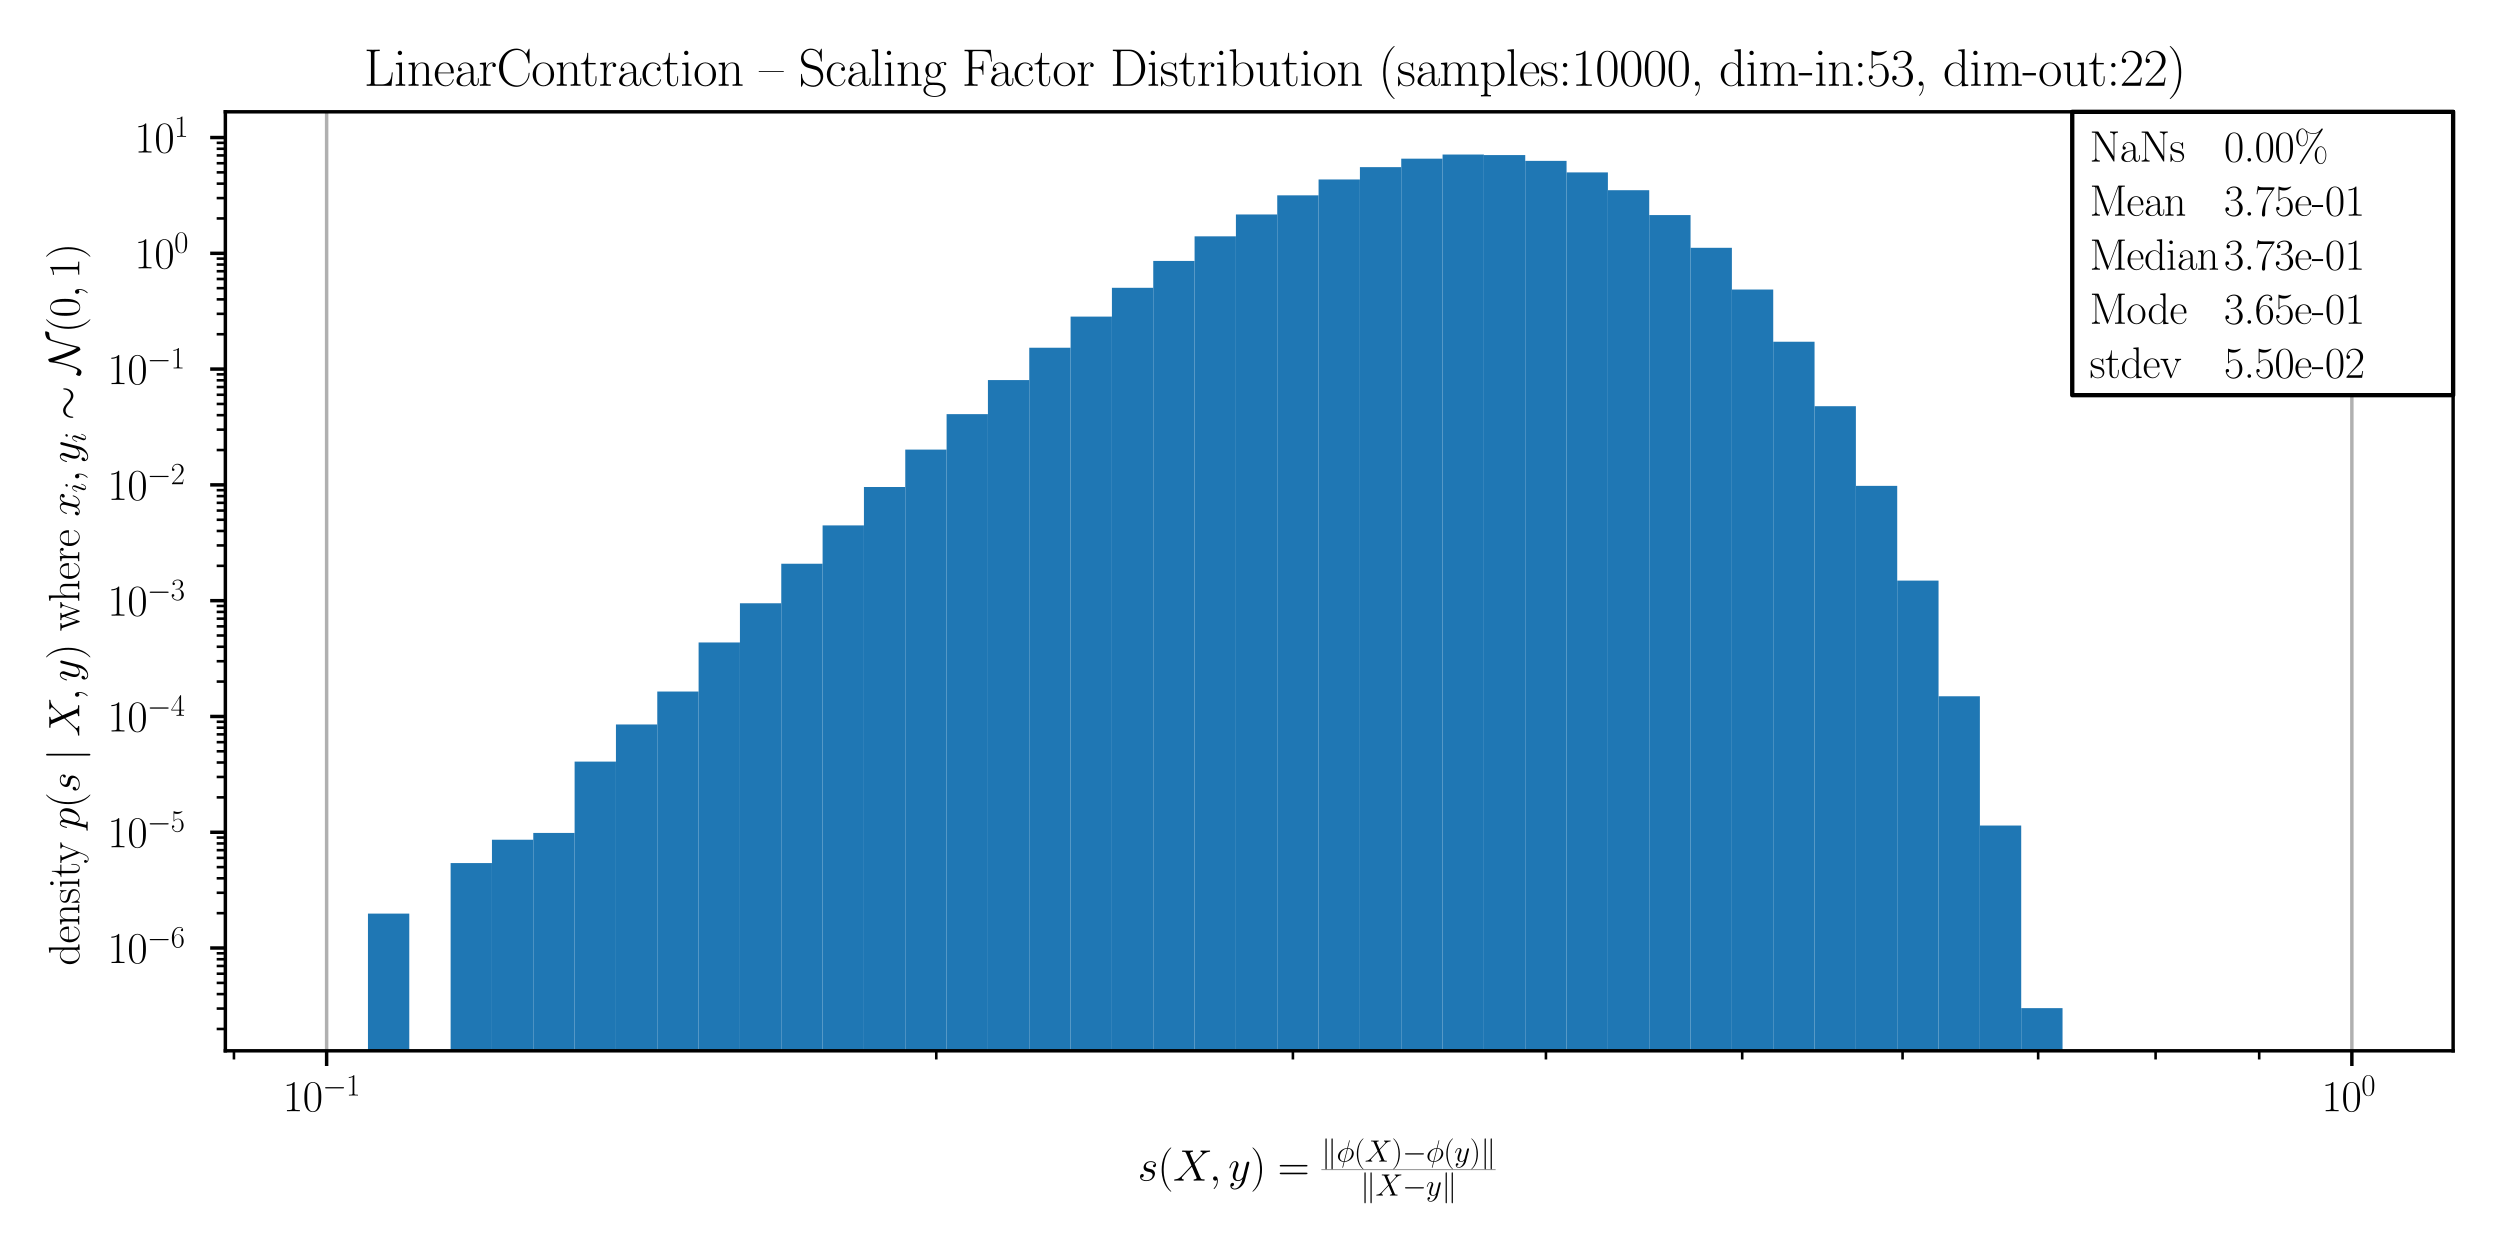 <?xml version="1.0" encoding="utf-8" standalone="no"?>
<!DOCTYPE svg PUBLIC "-//W3C//DTD SVG 1.1//EN"
  "http://www.w3.org/Graphics/SVG/1.1/DTD/svg11.dtd">
<svg height="288pt" version="1.1" viewBox="0 0 576 288" width="576pt" xmlns="http://www.w3.org/2000/svg" xmlns:xlink="http://www.w3.org/1999/xlink">
 <defs>
  <style type="text/css">*{stroke-linecap:butt;stroke-linejoin:round;}</style>
 </defs>
 <g id="figure_1">
  <g id="patch_1">
   <path d="M 0 288 
L 576 288 
L 576 0 
L 0 0 
z
" style="fill:#ffffff;"/>
  </g>
  <g id="axes_1">
   <g id="patch_2">
    <path d="M 51.923 242.103 
L 565.2 242.103 
L 565.2 25.766 
L 51.923 25.766 
z
" style="fill:#ffffff;"/>
   </g>
   <g id="matplotlib.axis_1">
    <g id="xtick_1">
     <g id="line2d_1">
      <path clip-path="url(#pbc0e56c4e9)" d="M 75.254 242.103 
L 75.254 25.766 
" style="fill:none;stroke:#b0b0b0;stroke-linecap:square;stroke-width:0.8;"/>
     </g>
     <g id="line2d_2">
      <defs>
       <path d="M 0 0 
L 0 3.5 
" id="m860388e139" style="stroke:#000000;stroke-width:0.8;"/>
      </defs>
      <g>
       <use style="stroke:#000000;stroke-width:0.8;" x="75.254" xlink:href="#m860388e139" y="242.103"/>
      </g>
     </g>
     <g id="text_1">
      <!-- $\mathdefault{10^{-1}}$ -->
      <g transform="translate(65.174 256.022)scale(0.1 -0.1)">
       <defs>
        <path d="M 1702 4083 
C 1702 4217 1696 4224 1606 4224 
C 1357 3927 979 3833 621 3820 
C 602 3820 570 3820 563 3808 
C 557 3795 557 3782 557 3648 
C 755 3648 1088 3686 1344 3839 
L 1344 467 
C 1344 243 1331 166 781 166 
L 589 166 
L 589 0 
C 896 6 1216 12 1523 12 
C 1830 12 2150 6 2458 0 
L 2458 166 
L 2266 166 
C 1715 166 1702 236 1702 467 
L 1702 4083 
z
" id="CMR17-31" transform="scale(0.016)"/>
        <path d="M 2688 2038 
C 2688 2430 2682 3099 2413 3613 
C 2176 4063 1798 4224 1466 4224 
C 1158 4224 768 4082 525 3620 
C 269 3137 243 2539 243 2038 
C 243 1671 250 1112 448 623 
C 723 -39 1216 -128 1466 -128 
C 1760 -128 2208 -7 2470 604 
C 2662 1048 2688 1568 2688 2038 
z
M 1466 -26 
C 1056 -26 813 328 723 816 
C 653 1196 653 1749 653 2109 
C 653 2604 653 3015 736 3407 
C 858 3954 1216 4121 1466 4121 
C 1728 4121 2067 3947 2189 3420 
C 2272 3054 2278 2623 2278 2109 
C 2278 1691 2278 1176 2202 797 
C 2067 96 1690 -26 1466 -26 
z
" id="CMR17-30" transform="scale(0.016)"/>
        <path d="M 4218 1472 
C 4326 1472 4442 1472 4442 1600 
C 4442 1728 4326 1728 4218 1728 
L 755 1728 
C 646 1728 531 1728 531 1600 
C 531 1472 646 1472 755 1472 
L 4218 1472 
z
" id="CMSY10-0" transform="scale(0.016)"/>
       </defs>
       <use transform="scale(0.996)" xlink:href="#CMR17-31"/>
       <use transform="translate(45.69 0)scale(0.996)" xlink:href="#CMR17-30"/>
       <use transform="translate(91.381 36.154)scale(0.697)" xlink:href="#CMSY10-0"/>
       <use transform="translate(145.622 36.154)scale(0.697)" xlink:href="#CMR17-31"/>
      </g>
     </g>
    </g>
    <g id="xtick_2">
     <g id="line2d_3">
      <path clip-path="url(#pbc0e56c4e9)" d="M 541.869 242.103 
L 541.869 25.766 
" style="fill:none;stroke:#b0b0b0;stroke-linecap:square;stroke-width:0.8;"/>
     </g>
     <g id="line2d_4">
      <g>
       <use style="stroke:#000000;stroke-width:0.8;" x="541.869" xlink:href="#m860388e139" y="242.103"/>
      </g>
     </g>
     <g id="text_2">
      <!-- $\mathdefault{10^{0}}$ -->
      <g transform="translate(534.902 256.022)scale(0.1 -0.1)">
       <use transform="scale(0.996)" xlink:href="#CMR17-31"/>
       <use transform="translate(45.69 0)scale(0.996)" xlink:href="#CMR17-30"/>
       <use transform="translate(91.381 36.154)scale(0.697)" xlink:href="#CMR17-30"/>
      </g>
     </g>
    </g>
    <g id="xtick_3">
     <g id="line2d_5">
      <defs>
       <path d="M 0 0 
L 0 2 
" id="mac38c85446" style="stroke:#000000;stroke-width:0.6;"/>
      </defs>
      <g>
       <use style="stroke:#000000;stroke-width:0.6;" x="53.903" xlink:href="#mac38c85446" y="242.103"/>
      </g>
     </g>
    </g>
    <g id="xtick_4">
     <g id="line2d_6">
      <g>
       <use style="stroke:#000000;stroke-width:0.6;" x="215.719" xlink:href="#mac38c85446" y="242.103"/>
      </g>
     </g>
    </g>
    <g id="xtick_5">
     <g id="line2d_7">
      <g>
       <use style="stroke:#000000;stroke-width:0.6;" x="297.886" xlink:href="#mac38c85446" y="242.103"/>
      </g>
     </g>
    </g>
    <g id="xtick_6">
     <g id="line2d_8">
      <g>
       <use style="stroke:#000000;stroke-width:0.6;" x="356.184" xlink:href="#mac38c85446" y="242.103"/>
      </g>
     </g>
    </g>
    <g id="xtick_7">
     <g id="line2d_9">
      <g>
       <use style="stroke:#000000;stroke-width:0.6;" x="401.404" xlink:href="#mac38c85446" y="242.103"/>
      </g>
     </g>
    </g>
    <g id="xtick_8">
     <g id="line2d_10">
      <g>
       <use style="stroke:#000000;stroke-width:0.6;" x="438.351" xlink:href="#mac38c85446" y="242.103"/>
      </g>
     </g>
    </g>
    <g id="xtick_9">
     <g id="line2d_11">
      <g>
       <use style="stroke:#000000;stroke-width:0.6;" x="469.59" xlink:href="#mac38c85446" y="242.103"/>
      </g>
     </g>
    </g>
    <g id="xtick_10">
     <g id="line2d_12">
      <g>
       <use style="stroke:#000000;stroke-width:0.6;" x="496.65" xlink:href="#mac38c85446" y="242.103"/>
      </g>
     </g>
    </g>
    <g id="xtick_11">
     <g id="line2d_13">
      <g>
       <use style="stroke:#000000;stroke-width:0.6;" x="520.518" xlink:href="#mac38c85446" y="242.103"/>
      </g>
     </g>
    </g>
    <g id="text_3">
     <!-- $s(X, y) = \frac{\|\phi(X)-\phi(y)\|}{\|X-y\|}$ -->
     <g transform="translate(262.141 272.021)scale(0.1 -0.1)">
      <defs>
       <path d="M 1459 1290 
C 1568 1271 1741 1233 1779 1227 
C 1862 1201 2150 1099 2150 793 
C 2150 595 1971 64 1229 64 
C 1094 64 614 83 486 447 
C 742 414 870 614 870 755 
C 870 889 781 960 653 960 
C 512 960 326 851 326 563 
C 326 176 710 -64 1222 -64 
C 2195 -64 2483 665 2483 998 
C 2483 1093 2483 1271 2278 1475 
C 2118 1627 1965 1659 1619 1729 
C 1446 1767 1171 1824 1171 2111 
C 1171 2239 1286 2687 1894 2687 
C 2163 2687 2426 2589 2490 2368 
C 2208 2368 2195 2124 2195 2118 
C 2195 1983 2317 1945 2374 1945 
C 2464 1945 2643 2015 2643 2284 
C 2643 2546 2400 2816 1901 2816 
C 1062 2816 838 2169 838 1907 
C 838 1424 1312 1322 1459 1290 
z
" id="CMMI12-73" transform="scale(0.016)"/>
       <path d="M 1958 -1562 
C 1958 -1556 1958 -1543 1939 -1524 
C 1645 -1223 858 -403 858 1596 
C 858 3595 1632 4408 1946 4729 
C 1946 4735 1958 4748 1958 4767 
C 1958 4787 1939 4800 1914 4800 
C 1843 4800 1299 4325 986 3620 
C 666 2909 576 2218 576 1603 
C 576 1141 621 360 1005 -467 
C 1312 -1133 1837 -1600 1914 -1600 
C 1946 -1600 1958 -1588 1958 -1562 
z
" id="CMR17-28" transform="scale(0.016)"/>
       <path d="M 3040 2586 
L 2438 3981 
C 2522 4134 2714 4159 2790 4166 
C 2829 4166 2899 4172 2899 4281 
C 2899 4352 2842 4352 2803 4352 
C 2694 4352 2566 4339 2458 4339 
L 2086 4339 
C 1696 4339 1414 4352 1408 4352 
C 1357 4352 1293 4352 1293 4230 
C 1293 4166 1350 4166 1434 4166 
C 1805 4166 1830 4102 1894 3949 
L 2656 2179 
L 1267 701 
C 1037 453 762 211 288 185 
C 211 179 160 179 160 64 
C 160 44 166 0 237 0 
C 326 0 422 12 512 12 
L 813 12 
C 1018 12 1242 0 1440 0 
C 1485 0 1562 0 1562 115 
C 1562 179 1517 185 1478 185 
C 1350 198 1267 268 1267 370 
C 1267 478 1344 555 1530 746 
L 2099 1363 
C 2240 1510 2579 1879 2720 2019 
L 3392 453 
C 3398 440 3424 376 3424 370 
C 3424 312 3283 198 3078 185 
C 3040 185 2970 179 2970 64 
C 2970 0 3034 0 3066 0 
C 3174 0 3302 12 3411 12 
L 4115 12 
C 4230 12 4352 0 4461 0 
C 4506 0 4576 0 4576 121 
C 4576 185 4512 185 4454 185 
C 4070 191 4058 223 3949 459 
L 3104 2433 
L 3917 3300 
C 3981 3363 4128 3523 4186 3586 
C 4461 3873 4717 4134 5235 4166 
C 5299 4172 5363 4172 5363 4281 
C 5363 4352 5306 4352 5280 4352 
C 5190 4352 5094 4339 5005 4339 
L 4710 4339 
C 4506 4339 4282 4352 4083 4352 
C 4038 4352 3962 4352 3962 4236 
C 3962 4172 4006 4166 4045 4166 
C 4147 4153 4256 4102 4256 3981 
L 4250 3968 
C 4243 3924 4230 3860 4160 3784 
L 3040 2586 
z
" id="CMMI12-58" transform="scale(0.016)"/>
       <path d="M 1248 -26 
C 1248 345 1126 620 864 620 
C 659 620 557 454 557 313 
C 557 172 653 0 870 0 
C 954 0 1024 25 1082 83 
C 1094 96 1101 96 1107 96 
C 1120 96 1120 6 1120 -26 
C 1120 -233 1082 -642 710 -1051 
C 640 -1127 640 -1140 640 -1152 
C 640 -1184 672 -1216 704 -1216 
C 755 -1216 1248 -749 1248 -26 
z
" id="CMMI12-3b" transform="scale(0.016)"/>
       <path d="M 1683 -673 
C 1510 -921 1261 -1152 947 -1152 
C 870 -1152 563 -1139 467 -826 
C 486 -833 518 -833 531 -833 
C 723 -833 851 -666 851 -519 
C 851 -372 730 -320 634 -320 
C 531 -320 307 -397 307 -711 
C 307 -1050 582 -1280 947 -1280 
C 1587 -1280 2234 -673 2413 -7 
L 3040 2483 
C 3046 2515 3059 2553 3059 2591 
C 3059 2687 2982 2752 2886 2752 
C 2829 2752 2694 2726 2643 2534 
L 2170 657 
C 2138 542 2138 530 2086 459 
C 1958 281 1747 64 1440 64 
C 1082 64 1050 415 1050 587 
C 1050 951 1222 1443 1395 1902 
C 1466 2087 1504 2177 1504 2305 
C 1504 2573 1312 2816 998 2816 
C 410 2816 173 1890 173 1838 
C 173 1813 198 1781 243 1781 
C 301 1781 307 1807 333 1896 
C 486 2432 730 2687 979 2687 
C 1037 2687 1146 2687 1146 2477 
C 1146 2311 1075 2126 979 1883 
C 666 1047 666 836 666 683 
C 666 76 1101 -64 1421 -64 
C 1606 -64 1837 -7 2061 230 
L 2067 223 
C 1971 -141 1907 -359 1683 -673 
z
" id="CMMI12-79" transform="scale(0.016)"/>
       <path d="M 1683 1596 
C 1683 2057 1638 2839 1254 3665 
C 947 4332 422 4800 346 4800 
C 326 4800 301 4793 301 4761 
C 301 4748 307 4742 314 4729 
C 621 4408 1402 3595 1402 1603 
C 1402 -396 627 -1210 314 -1530 
C 307 -1543 301 -1549 301 -1562 
C 301 -1594 326 -1600 346 -1600 
C 416 -1600 960 -1127 1274 -422 
C 1594 289 1683 981 1683 1596 
z
" id="CMR17-29" transform="scale(0.016)"/>
       <path d="M 4115 2048 
C 4211 2048 4307 2048 4307 2156 
C 4307 2272 4198 2272 4090 2272 
L 512 2272 
C 403 2272 294 2272 294 2156 
C 294 2048 390 2048 486 2048 
L 4115 2048 
z
M 4090 927 
C 4198 927 4307 927 4307 1043 
C 4307 1152 4211 1152 4115 1152 
L 486 1152 
C 390 1152 294 1152 294 1043 
C 294 927 403 927 512 927 
L 4090 927 
z
" id="CMR17-3d" transform="scale(0.016)"/>
       <path d="M 1101 4582 
C 1101 4684 1101 4800 973 4800 
C 845 4800 845 4659 845 4563 
L 845 -1364 
C 845 -1466 845 -1600 973 -1600 
C 1101 -1600 1101 -1485 1101 -1383 
L 1101 4582 
z
M 2349 4563 
C 2349 4665 2349 4800 2221 4800 
C 2093 4800 2093 4684 2093 4582 
L 2093 -1383 
C 2093 -1485 2093 -1600 2221 -1600 
C 2349 -1600 2349 -1460 2349 -1364 
L 2349 4563 
z
" id="CMSY10-6b" transform="scale(0.016)"/>
       <path d="M 2752 4358 
C 2752 4416 2707 4416 2688 4416 
C 2630 4416 2624 4403 2598 4294 
L 2253 2924 
C 2234 2841 2227 2835 2221 2828 
C 2214 2816 2170 2809 2157 2809 
C 1107 2720 301 1863 301 1071 
C 301 387 832 -32 1498 -71 
C 1446 -266 1402 -467 1350 -662 
C 1261 -995 1210 -1204 1210 -1229 
C 1210 -1242 1210 -1280 1274 -1280 
C 1293 -1280 1318 -1280 1331 -1255 
C 1344 -1242 1382 -1089 1408 -1008 
L 1645 -71 
C 2739 -13 3571 875 3571 1673 
C 3571 2313 3085 2771 2374 2816 
L 2752 4358 
z
M 2336 2688 
C 2758 2662 3181 2428 3181 1806 
C 3181 1090 2675 140 1677 64 
L 2336 2688 
z
M 1530 57 
C 1216 76 691 241 691 938 
C 691 1737 1274 2624 2195 2681 
L 1530 57 
z
" id="CMMI12-1e" transform="scale(0.016)"/>
      </defs>
      <use transform="scale(0.996)" xlink:href="#CMMI12-73"/>
      <use transform="translate(45.95 0)scale(0.996)" xlink:href="#CMR17-28"/>
      <use transform="translate(81.231 0)scale(0.996)" xlink:href="#CMMI12-58"/>
      <use transform="translate(164.604 0)scale(0.996)" xlink:href="#CMMI12-3b"/>
      <use transform="translate(208.306 0)scale(0.996)" xlink:href="#CMMI12-79"/>
      <use transform="translate(259.444 0)scale(0.996)" xlink:href="#CMR17-29"/>
      <use transform="translate(322.399 0)scale(0.996)" xlink:href="#CMR17-3d"/>
      <use transform="translate(422.983 43.828)scale(0.697)" xlink:href="#CMSY10-6b"/>
      <use transform="translate(457.853 43.828)scale(0.697)" xlink:href="#CMMI12-1e"/>
      <use transform="translate(498.266 43.828)scale(0.697)" xlink:href="#CMR17-28"/>
      <use transform="translate(522.963 43.828)scale(0.697)" xlink:href="#CMMI12-58"/>
      <use transform="translate(585.117 43.828)scale(0.697)" xlink:href="#CMR17-29"/>
      <use transform="translate(609.814 43.828)scale(0.697)" xlink:href="#CMSY10-0"/>
      <use transform="translate(664.055 43.828)scale(0.697)" xlink:href="#CMMI12-1e"/>
      <use transform="translate(704.468 43.828)scale(0.697)" xlink:href="#CMR17-28"/>
      <use transform="translate(729.165 43.828)scale(0.697)" xlink:href="#CMMI12-79"/>
      <use transform="translate(764.962 43.828)scale(0.697)" xlink:href="#CMR17-29"/>
      <use transform="translate(789.658 43.828)scale(0.697)" xlink:href="#CMSY10-6b"/>
      <use transform="translate(512.79 -34.355)scale(0.697)" xlink:href="#CMSY10-6b"/>
      <use transform="translate(547.659 -34.355)scale(0.697)" xlink:href="#CMMI12-58"/>
      <use transform="translate(609.814 -34.355)scale(0.697)" xlink:href="#CMSY10-0"/>
      <use transform="translate(664.055 -34.355)scale(0.697)" xlink:href="#CMMI12-79"/>
      <use transform="translate(699.852 -34.355)scale(0.697)" xlink:href="#CMSY10-6b"/>
      <path d="M 422.983 24.411 
L 824.527 24.411 
L 824.527 25.402 
L 422.983 25.402 
L 422.983 24.411 
z
"/>
     </g>
    </g>
   </g>
   <g id="matplotlib.axis_2">
    <g id="ytick_1">
     <g id="line2d_14">
      <defs>
       <path d="M 0 0 
L -3.5 0 
" id="m5325a0d68b" style="stroke:#000000;stroke-width:0.8;"/>
      </defs>
      <g>
       <use style="stroke:#000000;stroke-width:0.8;" x="51.923" xlink:href="#m5325a0d68b" y="218.424"/>
      </g>
     </g>
     <g id="text_4">
      <!-- $\mathdefault{10^{-6}}$ -->
      <g transform="translate(24.763 221.884)scale(0.1 -0.1)">
       <defs>
        <path d="M 678 2198 
C 678 3712 1395 4076 1811 4076 
C 1946 4076 2272 4049 2400 3782 
C 2298 3782 2106 3782 2106 3558 
C 2106 3385 2246 3328 2336 3328 
C 2394 3328 2566 3353 2566 3571 
C 2566 3987 2246 4224 1805 4224 
C 1043 4224 243 3411 243 2011 
C 243 257 966 -128 1478 -128 
C 2099 -128 2688 431 2688 1295 
C 2688 2101 2170 2688 1517 2688 
C 1126 2688 838 2430 678 1979 
L 678 2198 
z
M 1478 25 
C 691 25 691 1212 691 1450 
C 691 1914 909 2585 1504 2585 
C 1613 2585 1926 2585 2138 2140 
C 2253 1889 2253 1624 2253 1302 
C 2253 954 2253 696 2118 438 
C 1978 173 1773 25 1478 25 
z
" id="CMR17-36" transform="scale(0.016)"/>
       </defs>
       <use transform="scale(0.996)" xlink:href="#CMR17-31"/>
       <use transform="translate(45.69 0)scale(0.996)" xlink:href="#CMR17-30"/>
       <use transform="translate(91.381 36.154)scale(0.697)" xlink:href="#CMSY10-0"/>
       <use transform="translate(145.622 36.154)scale(0.697)" xlink:href="#CMR17-36"/>
      </g>
     </g>
    </g>
    <g id="ytick_2">
     <g id="line2d_15">
      <g>
       <use style="stroke:#000000;stroke-width:0.8;" x="51.923" xlink:href="#m5325a0d68b" y="191.748"/>
      </g>
     </g>
     <g id="text_5">
      <!-- $\mathdefault{10^{-5}}$ -->
      <g transform="translate(24.763 195.207)scale(0.1 -0.1)">
       <defs>
        <path d="M 730 3750 
C 794 3724 1056 3641 1325 3641 
C 1920 3641 2246 3961 2432 4140 
C 2432 4191 2432 4224 2394 4224 
C 2387 4224 2374 4224 2323 4198 
C 2099 4102 1837 4032 1517 4032 
C 1325 4032 1037 4055 723 4191 
C 653 4224 640 4224 634 4224 
C 602 4224 595 4217 595 4090 
L 595 2231 
C 595 2113 595 2080 659 2080 
C 691 2080 704 2093 736 2139 
C 941 2435 1222 2560 1542 2560 
C 1766 2560 2246 2415 2246 1293 
C 2246 1087 2246 716 2054 422 
C 1894 159 1645 25 1370 25 
C 947 25 518 319 403 812 
C 429 806 480 793 506 793 
C 589 793 749 838 749 1036 
C 749 1209 627 1280 506 1280 
C 358 1280 262 1190 262 1011 
C 262 454 704 -128 1382 -128 
C 2042 -128 2669 441 2669 1267 
C 2669 2054 2170 2662 1549 2662 
C 1222 2662 947 2540 730 2304 
L 730 3750 
z
" id="CMR17-35" transform="scale(0.016)"/>
       </defs>
       <use transform="scale(0.996)" xlink:href="#CMR17-31"/>
       <use transform="translate(45.69 0)scale(0.996)" xlink:href="#CMR17-30"/>
       <use transform="translate(91.381 36.154)scale(0.697)" xlink:href="#CMSY10-0"/>
       <use transform="translate(145.622 36.154)scale(0.697)" xlink:href="#CMR17-35"/>
      </g>
     </g>
    </g>
    <g id="ytick_3">
     <g id="line2d_16">
      <g>
       <use style="stroke:#000000;stroke-width:0.8;" x="51.923" xlink:href="#m5325a0d68b" y="165.071"/>
      </g>
     </g>
     <g id="text_6">
      <!-- $\mathdefault{10^{-4}}$ -->
      <g transform="translate(24.763 168.53)scale(0.1 -0.1)">
       <defs>
        <path d="M 2150 4147 
C 2150 4281 2144 4288 2029 4288 
L 128 1254 
L 128 1088 
L 1779 1088 
L 1779 460 
C 1779 230 1766 166 1318 166 
L 1197 166 
L 1197 0 
C 1402 12 1747 12 1965 12 
C 2182 12 2528 12 2733 0 
L 2733 166 
L 2611 166 
C 2163 166 2150 230 2150 460 
L 2150 1088 
L 2803 1088 
L 2803 1254 
L 2150 1254 
L 2150 4147 
z
M 1798 3723 
L 1798 1254 
L 256 1254 
L 1798 3723 
z
" id="CMR17-34" transform="scale(0.016)"/>
       </defs>
       <use transform="scale(0.996)" xlink:href="#CMR17-31"/>
       <use transform="translate(45.69 0)scale(0.996)" xlink:href="#CMR17-30"/>
       <use transform="translate(91.381 36.154)scale(0.697)" xlink:href="#CMSY10-0"/>
       <use transform="translate(145.622 36.154)scale(0.697)" xlink:href="#CMR17-34"/>
      </g>
     </g>
    </g>
    <g id="ytick_4">
     <g id="line2d_17">
      <g>
       <use style="stroke:#000000;stroke-width:0.8;" x="51.923" xlink:href="#m5325a0d68b" y="138.394"/>
      </g>
     </g>
     <g id="text_7">
      <!-- $\mathdefault{10^{-3}}$ -->
      <g transform="translate(24.763 141.853)scale(0.1 -0.1)">
       <defs>
        <path d="M 1414 2176 
C 1984 2176 2234 1673 2234 1094 
C 2234 322 1824 25 1453 25 
C 1114 25 563 193 390 691 
C 422 678 454 678 486 678 
C 640 678 755 780 755 947 
C 755 1132 614 1216 486 1216 
C 378 1216 211 1164 211 927 
C 211 335 787 -128 1466 -128 
C 2176 -128 2720 432 2720 1087 
C 2720 1718 2208 2176 1600 2246 
C 2086 2347 2554 2776 2554 3353 
C 2554 3856 2048 4224 1472 4224 
C 890 4224 378 3862 378 3347 
C 378 3123 544 3084 627 3084 
C 762 3084 877 3167 877 3334 
C 877 3500 762 3584 627 3584 
C 602 3584 570 3584 544 3571 
C 730 3999 1235 4076 1459 4076 
C 1683 4076 2106 3966 2106 3347 
C 2106 3167 2080 2851 1862 2574 
C 1670 2329 1453 2316 1242 2297 
C 1210 2297 1062 2284 1037 2284 
C 992 2278 966 2272 966 2227 
C 966 2182 973 2176 1101 2176 
L 1414 2176 
z
" id="CMR17-33" transform="scale(0.016)"/>
       </defs>
       <use transform="scale(0.996)" xlink:href="#CMR17-31"/>
       <use transform="translate(45.69 0)scale(0.996)" xlink:href="#CMR17-30"/>
       <use transform="translate(91.381 36.154)scale(0.697)" xlink:href="#CMSY10-0"/>
       <use transform="translate(145.622 36.154)scale(0.697)" xlink:href="#CMR17-33"/>
      </g>
     </g>
    </g>
    <g id="ytick_5">
     <g id="line2d_18">
      <g>
       <use style="stroke:#000000;stroke-width:0.8;" x="51.923" xlink:href="#m5325a0d68b" y="111.717"/>
      </g>
     </g>
     <g id="text_8">
      <!-- $\mathdefault{10^{-2}}$ -->
      <g transform="translate(24.763 115.177)scale(0.1 -0.1)">
       <defs>
        <path d="M 2669 990 
L 2554 990 
C 2490 537 2438 460 2413 422 
C 2381 371 1920 371 1830 371 
L 602 371 
C 832 620 1280 1073 1824 1596 
C 2214 1966 2669 2400 2669 3033 
C 2669 3788 2067 4224 1395 4224 
C 691 4224 262 3603 262 3027 
C 262 2777 448 2745 525 2745 
C 589 2745 781 2783 781 3007 
C 781 3206 614 3264 525 3264 
C 486 3264 448 3257 422 3244 
C 544 3788 915 4057 1306 4057 
C 1862 4057 2227 3616 2227 3033 
C 2227 2477 1901 1998 1536 1583 
L 262 147 
L 262 0 
L 2515 0 
L 2669 990 
z
" id="CMR17-32" transform="scale(0.016)"/>
       </defs>
       <use transform="scale(0.996)" xlink:href="#CMR17-31"/>
       <use transform="translate(45.69 0)scale(0.996)" xlink:href="#CMR17-30"/>
       <use transform="translate(91.381 36.154)scale(0.697)" xlink:href="#CMSY10-0"/>
       <use transform="translate(145.622 36.154)scale(0.697)" xlink:href="#CMR17-32"/>
      </g>
     </g>
    </g>
    <g id="ytick_6">
     <g id="line2d_19">
      <g>
       <use style="stroke:#000000;stroke-width:0.8;" x="51.923" xlink:href="#m5325a0d68b" y="85.04"/>
      </g>
     </g>
     <g id="text_9">
      <!-- $\mathdefault{10^{-1}}$ -->
      <g transform="translate(24.763 88.5)scale(0.1 -0.1)">
       <use transform="scale(0.996)" xlink:href="#CMR17-31"/>
       <use transform="translate(45.69 0)scale(0.996)" xlink:href="#CMR17-30"/>
       <use transform="translate(91.381 36.154)scale(0.697)" xlink:href="#CMSY10-0"/>
       <use transform="translate(145.622 36.154)scale(0.697)" xlink:href="#CMR17-31"/>
      </g>
     </g>
    </g>
    <g id="ytick_7">
     <g id="line2d_20">
      <g>
       <use style="stroke:#000000;stroke-width:0.8;" x="51.923" xlink:href="#m5325a0d68b" y="58.364"/>
      </g>
     </g>
     <g id="text_10">
      <!-- $\mathdefault{10^{0}}$ -->
      <g transform="translate(30.989 61.823)scale(0.1 -0.1)">
       <use transform="scale(0.996)" xlink:href="#CMR17-31"/>
       <use transform="translate(45.69 0)scale(0.996)" xlink:href="#CMR17-30"/>
       <use transform="translate(91.381 36.154)scale(0.697)" xlink:href="#CMR17-30"/>
      </g>
     </g>
    </g>
    <g id="ytick_8">
     <g id="line2d_21">
      <g>
       <use style="stroke:#000000;stroke-width:0.8;" x="51.923" xlink:href="#m5325a0d68b" y="31.687"/>
      </g>
     </g>
     <g id="text_11">
      <!-- $\mathdefault{10^{1}}$ -->
      <g transform="translate(30.989 35.146)scale(0.1 -0.1)">
       <use transform="scale(0.996)" xlink:href="#CMR17-31"/>
       <use transform="translate(45.69 0)scale(0.996)" xlink:href="#CMR17-30"/>
       <use transform="translate(91.381 36.154)scale(0.697)" xlink:href="#CMR17-31"/>
      </g>
     </g>
    </g>
    <g id="ytick_9">
     <g id="line2d_22">
      <defs>
       <path d="M 0 0 
L -2 0 
" id="m576fab9d78" style="stroke:#000000;stroke-width:0.6;"/>
      </defs>
      <g>
       <use style="stroke:#000000;stroke-width:0.6;" x="51.923" xlink:href="#m576fab9d78" y="237.071"/>
      </g>
     </g>
    </g>
    <g id="ytick_10">
     <g id="line2d_23">
      <g>
       <use style="stroke:#000000;stroke-width:0.6;" x="51.923" xlink:href="#m576fab9d78" y="232.373"/>
      </g>
     </g>
    </g>
    <g id="ytick_11">
     <g id="line2d_24">
      <g>
       <use style="stroke:#000000;stroke-width:0.6;" x="51.923" xlink:href="#m576fab9d78" y="229.04"/>
      </g>
     </g>
    </g>
    <g id="ytick_12">
     <g id="line2d_25">
      <g>
       <use style="stroke:#000000;stroke-width:0.6;" x="51.923" xlink:href="#m576fab9d78" y="226.455"/>
      </g>
     </g>
    </g>
    <g id="ytick_13">
     <g id="line2d_26">
      <g>
       <use style="stroke:#000000;stroke-width:0.6;" x="51.923" xlink:href="#m576fab9d78" y="224.343"/>
      </g>
     </g>
    </g>
    <g id="ytick_14">
     <g id="line2d_27">
      <g>
       <use style="stroke:#000000;stroke-width:0.6;" x="51.923" xlink:href="#m576fab9d78" y="222.557"/>
      </g>
     </g>
    </g>
    <g id="ytick_15">
     <g id="line2d_28">
      <g>
       <use style="stroke:#000000;stroke-width:0.6;" x="51.923" xlink:href="#m576fab9d78" y="221.01"/>
      </g>
     </g>
    </g>
    <g id="ytick_16">
     <g id="line2d_29">
      <g>
       <use style="stroke:#000000;stroke-width:0.6;" x="51.923" xlink:href="#m576fab9d78" y="219.645"/>
      </g>
     </g>
    </g>
    <g id="ytick_17">
     <g id="line2d_30">
      <g>
       <use style="stroke:#000000;stroke-width:0.6;" x="51.923" xlink:href="#m576fab9d78" y="210.394"/>
      </g>
     </g>
    </g>
    <g id="ytick_18">
     <g id="line2d_31">
      <g>
       <use style="stroke:#000000;stroke-width:0.6;" x="51.923" xlink:href="#m576fab9d78" y="205.696"/>
      </g>
     </g>
    </g>
    <g id="ytick_19">
     <g id="line2d_32">
      <g>
       <use style="stroke:#000000;stroke-width:0.6;" x="51.923" xlink:href="#m576fab9d78" y="202.363"/>
      </g>
     </g>
    </g>
    <g id="ytick_20">
     <g id="line2d_33">
      <g>
       <use style="stroke:#000000;stroke-width:0.6;" x="51.923" xlink:href="#m576fab9d78" y="199.778"/>
      </g>
     </g>
    </g>
    <g id="ytick_21">
     <g id="line2d_34">
      <g>
       <use style="stroke:#000000;stroke-width:0.6;" x="51.923" xlink:href="#m576fab9d78" y="197.666"/>
      </g>
     </g>
    </g>
    <g id="ytick_22">
     <g id="line2d_35">
      <g>
       <use style="stroke:#000000;stroke-width:0.6;" x="51.923" xlink:href="#m576fab9d78" y="195.88"/>
      </g>
     </g>
    </g>
    <g id="ytick_23">
     <g id="line2d_36">
      <g>
       <use style="stroke:#000000;stroke-width:0.6;" x="51.923" xlink:href="#m576fab9d78" y="194.333"/>
      </g>
     </g>
    </g>
    <g id="ytick_24">
     <g id="line2d_37">
      <g>
       <use style="stroke:#000000;stroke-width:0.6;" x="51.923" xlink:href="#m576fab9d78" y="192.968"/>
      </g>
     </g>
    </g>
    <g id="ytick_25">
     <g id="line2d_38">
      <g>
       <use style="stroke:#000000;stroke-width:0.6;" x="51.923" xlink:href="#m576fab9d78" y="183.717"/>
      </g>
     </g>
    </g>
    <g id="ytick_26">
     <g id="line2d_39">
      <g>
       <use style="stroke:#000000;stroke-width:0.6;" x="51.923" xlink:href="#m576fab9d78" y="179.02"/>
      </g>
     </g>
    </g>
    <g id="ytick_27">
     <g id="line2d_40">
      <g>
       <use style="stroke:#000000;stroke-width:0.6;" x="51.923" xlink:href="#m576fab9d78" y="175.687"/>
      </g>
     </g>
    </g>
    <g id="ytick_28">
     <g id="line2d_41">
      <g>
       <use style="stroke:#000000;stroke-width:0.6;" x="51.923" xlink:href="#m576fab9d78" y="173.101"/>
      </g>
     </g>
    </g>
    <g id="ytick_29">
     <g id="line2d_42">
      <g>
       <use style="stroke:#000000;stroke-width:0.6;" x="51.923" xlink:href="#m576fab9d78" y="170.989"/>
      </g>
     </g>
    </g>
    <g id="ytick_30">
     <g id="line2d_43">
      <g>
       <use style="stroke:#000000;stroke-width:0.6;" x="51.923" xlink:href="#m576fab9d78" y="169.203"/>
      </g>
     </g>
    </g>
    <g id="ytick_31">
     <g id="line2d_44">
      <g>
       <use style="stroke:#000000;stroke-width:0.6;" x="51.923" xlink:href="#m576fab9d78" y="167.656"/>
      </g>
     </g>
    </g>
    <g id="ytick_32">
     <g id="line2d_45">
      <g>
       <use style="stroke:#000000;stroke-width:0.6;" x="51.923" xlink:href="#m576fab9d78" y="166.292"/>
      </g>
     </g>
    </g>
    <g id="ytick_33">
     <g id="line2d_46">
      <g>
       <use style="stroke:#000000;stroke-width:0.6;" x="51.923" xlink:href="#m576fab9d78" y="157.04"/>
      </g>
     </g>
    </g>
    <g id="ytick_34">
     <g id="line2d_47">
      <g>
       <use style="stroke:#000000;stroke-width:0.6;" x="51.923" xlink:href="#m576fab9d78" y="152.343"/>
      </g>
     </g>
    </g>
    <g id="ytick_35">
     <g id="line2d_48">
      <g>
       <use style="stroke:#000000;stroke-width:0.6;" x="51.923" xlink:href="#m576fab9d78" y="149.01"/>
      </g>
     </g>
    </g>
    <g id="ytick_36">
     <g id="line2d_49">
      <g>
       <use style="stroke:#000000;stroke-width:0.6;" x="51.923" xlink:href="#m576fab9d78" y="146.425"/>
      </g>
     </g>
    </g>
    <g id="ytick_37">
     <g id="line2d_50">
      <g>
       <use style="stroke:#000000;stroke-width:0.6;" x="51.923" xlink:href="#m576fab9d78" y="144.312"/>
      </g>
     </g>
    </g>
    <g id="ytick_38">
     <g id="line2d_51">
      <g>
       <use style="stroke:#000000;stroke-width:0.6;" x="51.923" xlink:href="#m576fab9d78" y="142.526"/>
      </g>
     </g>
    </g>
    <g id="ytick_39">
     <g id="line2d_52">
      <g>
       <use style="stroke:#000000;stroke-width:0.6;" x="51.923" xlink:href="#m576fab9d78" y="140.979"/>
      </g>
     </g>
    </g>
    <g id="ytick_40">
     <g id="line2d_53">
      <g>
       <use style="stroke:#000000;stroke-width:0.6;" x="51.923" xlink:href="#m576fab9d78" y="139.615"/>
      </g>
     </g>
    </g>
    <g id="ytick_41">
     <g id="line2d_54">
      <g>
       <use style="stroke:#000000;stroke-width:0.6;" x="51.923" xlink:href="#m576fab9d78" y="130.364"/>
      </g>
     </g>
    </g>
    <g id="ytick_42">
     <g id="line2d_55">
      <g>
       <use style="stroke:#000000;stroke-width:0.6;" x="51.923" xlink:href="#m576fab9d78" y="125.666"/>
      </g>
     </g>
    </g>
    <g id="ytick_43">
     <g id="line2d_56">
      <g>
       <use style="stroke:#000000;stroke-width:0.6;" x="51.923" xlink:href="#m576fab9d78" y="122.333"/>
      </g>
     </g>
    </g>
    <g id="ytick_44">
     <g id="line2d_57">
      <g>
       <use style="stroke:#000000;stroke-width:0.6;" x="51.923" xlink:href="#m576fab9d78" y="119.748"/>
      </g>
     </g>
    </g>
    <g id="ytick_45">
     <g id="line2d_58">
      <g>
       <use style="stroke:#000000;stroke-width:0.6;" x="51.923" xlink:href="#m576fab9d78" y="117.635"/>
      </g>
     </g>
    </g>
    <g id="ytick_46">
     <g id="line2d_59">
      <g>
       <use style="stroke:#000000;stroke-width:0.6;" x="51.923" xlink:href="#m576fab9d78" y="115.85"/>
      </g>
     </g>
    </g>
    <g id="ytick_47">
     <g id="line2d_60">
      <g>
       <use style="stroke:#000000;stroke-width:0.6;" x="51.923" xlink:href="#m576fab9d78" y="114.303"/>
      </g>
     </g>
    </g>
    <g id="ytick_48">
     <g id="line2d_61">
      <g>
       <use style="stroke:#000000;stroke-width:0.6;" x="51.923" xlink:href="#m576fab9d78" y="112.938"/>
      </g>
     </g>
    </g>
    <g id="ytick_49">
     <g id="line2d_62">
      <g>
       <use style="stroke:#000000;stroke-width:0.6;" x="51.923" xlink:href="#m576fab9d78" y="103.687"/>
      </g>
     </g>
    </g>
    <g id="ytick_50">
     <g id="line2d_63">
      <g>
       <use style="stroke:#000000;stroke-width:0.6;" x="51.923" xlink:href="#m576fab9d78" y="98.989"/>
      </g>
     </g>
    </g>
    <g id="ytick_51">
     <g id="line2d_64">
      <g>
       <use style="stroke:#000000;stroke-width:0.6;" x="51.923" xlink:href="#m576fab9d78" y="95.656"/>
      </g>
     </g>
    </g>
    <g id="ytick_52">
     <g id="line2d_65">
      <g>
       <use style="stroke:#000000;stroke-width:0.6;" x="51.923" xlink:href="#m576fab9d78" y="93.071"/>
      </g>
     </g>
    </g>
    <g id="ytick_53">
     <g id="line2d_66">
      <g>
       <use style="stroke:#000000;stroke-width:0.6;" x="51.923" xlink:href="#m576fab9d78" y="90.959"/>
      </g>
     </g>
    </g>
    <g id="ytick_54">
     <g id="line2d_67">
      <g>
       <use style="stroke:#000000;stroke-width:0.6;" x="51.923" xlink:href="#m576fab9d78" y="89.173"/>
      </g>
     </g>
    </g>
    <g id="ytick_55">
     <g id="line2d_68">
      <g>
       <use style="stroke:#000000;stroke-width:0.6;" x="51.923" xlink:href="#m576fab9d78" y="87.626"/>
      </g>
     </g>
    </g>
    <g id="ytick_56">
     <g id="line2d_69">
      <g>
       <use style="stroke:#000000;stroke-width:0.6;" x="51.923" xlink:href="#m576fab9d78" y="86.261"/>
      </g>
     </g>
    </g>
    <g id="ytick_57">
     <g id="line2d_70">
      <g>
       <use style="stroke:#000000;stroke-width:0.6;" x="51.923" xlink:href="#m576fab9d78" y="77.01"/>
      </g>
     </g>
    </g>
    <g id="ytick_58">
     <g id="line2d_71">
      <g>
       <use style="stroke:#000000;stroke-width:0.6;" x="51.923" xlink:href="#m576fab9d78" y="72.312"/>
      </g>
     </g>
    </g>
    <g id="ytick_59">
     <g id="line2d_72">
      <g>
       <use style="stroke:#000000;stroke-width:0.6;" x="51.923" xlink:href="#m576fab9d78" y="68.979"/>
      </g>
     </g>
    </g>
    <g id="ytick_60">
     <g id="line2d_73">
      <g>
       <use style="stroke:#000000;stroke-width:0.6;" x="51.923" xlink:href="#m576fab9d78" y="66.394"/>
      </g>
     </g>
    </g>
    <g id="ytick_61">
     <g id="line2d_74">
      <g>
       <use style="stroke:#000000;stroke-width:0.6;" x="51.923" xlink:href="#m576fab9d78" y="64.282"/>
      </g>
     </g>
    </g>
    <g id="ytick_62">
     <g id="line2d_75">
      <g>
       <use style="stroke:#000000;stroke-width:0.6;" x="51.923" xlink:href="#m576fab9d78" y="62.496"/>
      </g>
     </g>
    </g>
    <g id="ytick_63">
     <g id="line2d_76">
      <g>
       <use style="stroke:#000000;stroke-width:0.6;" x="51.923" xlink:href="#m576fab9d78" y="60.949"/>
      </g>
     </g>
    </g>
    <g id="ytick_64">
     <g id="line2d_77">
      <g>
       <use style="stroke:#000000;stroke-width:0.6;" x="51.923" xlink:href="#m576fab9d78" y="59.584"/>
      </g>
     </g>
    </g>
    <g id="ytick_65">
     <g id="line2d_78">
      <g>
       <use style="stroke:#000000;stroke-width:0.6;" x="51.923" xlink:href="#m576fab9d78" y="50.333"/>
      </g>
     </g>
    </g>
    <g id="ytick_66">
     <g id="line2d_79">
      <g>
       <use style="stroke:#000000;stroke-width:0.6;" x="51.923" xlink:href="#m576fab9d78" y="45.636"/>
      </g>
     </g>
    </g>
    <g id="ytick_67">
     <g id="line2d_80">
      <g>
       <use style="stroke:#000000;stroke-width:0.6;" x="51.923" xlink:href="#m576fab9d78" y="42.303"/>
      </g>
     </g>
    </g>
    <g id="ytick_68">
     <g id="line2d_81">
      <g>
       <use style="stroke:#000000;stroke-width:0.6;" x="51.923" xlink:href="#m576fab9d78" y="39.717"/>
      </g>
     </g>
    </g>
    <g id="ytick_69">
     <g id="line2d_82">
      <g>
       <use style="stroke:#000000;stroke-width:0.6;" x="51.923" xlink:href="#m576fab9d78" y="37.605"/>
      </g>
     </g>
    </g>
    <g id="ytick_70">
     <g id="line2d_83">
      <g>
       <use style="stroke:#000000;stroke-width:0.6;" x="51.923" xlink:href="#m576fab9d78" y="35.819"/>
      </g>
     </g>
    </g>
    <g id="ytick_71">
     <g id="line2d_84">
      <g>
       <use style="stroke:#000000;stroke-width:0.6;" x="51.923" xlink:href="#m576fab9d78" y="34.272"/>
      </g>
     </g>
    </g>
    <g id="ytick_72">
     <g id="line2d_85">
      <g>
       <use style="stroke:#000000;stroke-width:0.6;" x="51.923" xlink:href="#m576fab9d78" y="32.908"/>
      </g>
     </g>
    </g>
    <g id="text_12">
     <!-- density $p(s\mid X, y)$ where $x_i,y_i\sim \mathcal N(0,1)$ -->
     <g transform="translate(18.272 222.48)rotate(-90)scale(0.1 -0.1)">
      <defs>
       <path d="M 1869 4345 
L 1869 4179 
C 2246 4179 2304 4141 2304 3843 
L 2304 2371 
C 2278 2403 2016 2816 1498 2816 
C 845 2816 211 2228 211 1376 
C 211 529 806 -64 1434 -64 
C 1978 -64 2259 361 2291 406 
L 2291 -64 
L 3066 -13 
L 3066 154 
C 2688 154 2630 193 2630 503 
L 2630 4416 
L 1869 4345 
z
M 2291 762 
C 2291 568 2176 393 2029 264 
C 1811 70 1594 38 1472 38 
C 1286 38 621 135 621 1369 
C 621 2636 1363 2713 1530 2713 
C 1824 2713 2061 2545 2208 2313 
C 2291 2177 2291 2157 2291 2041 
L 2291 762 
z
" id="CMR17-64" transform="scale(0.016)"/>
       <path d="M 2438 1503 
C 2464 1529 2464 1542 2464 1606 
C 2464 2251 2118 2816 1389 2816 
C 710 2816 173 2175 173 1394 
C 173 554 781 -64 1459 -64 
C 2176 -64 2458 619 2458 755 
C 2458 800 2419 800 2406 800 
C 2362 800 2355 787 2330 709 
C 2189 270 1837 51 1504 51 
C 1229 51 954 206 781 490 
C 582 819 582 1200 582 1503 
L 2438 1503 
z
M 589 1600 
C 634 2511 1126 2713 1382 2713 
C 1818 2713 2112 2308 2118 1600 
L 589 1600 
z
" id="CMR17-65" transform="scale(0.016)"/>
       <path d="M 2656 1954 
C 2656 2282 2592 2816 1837 2816 
C 1331 2816 1069 2424 973 2166 
L 966 2166 
L 966 2816 
L 211 2745 
L 211 2578 
C 589 2578 646 2540 646 2231 
L 646 443 
C 646 198 621 166 211 166 
L 211 0 
C 365 12 646 12 813 12 
C 979 12 1267 12 1421 0 
L 1421 166 
C 1011 166 986 192 986 443 
L 986 1678 
C 986 2269 1344 2713 1792 2713 
C 2266 2713 2317 2289 2317 1980 
L 2317 443 
C 2317 198 2291 166 1882 166 
L 1882 0 
C 2035 12 2317 12 2483 12 
C 2650 12 2938 12 3091 0 
L 3091 166 
C 2682 166 2656 192 2656 443 
L 2656 1954 
z
" id="CMR17-6e" transform="scale(0.016)"/>
       <path d="M 1978 2688 
C 1978 2803 1971 2809 1933 2809 
C 1907 2809 1901 2803 1824 2707 
C 1805 2681 1747 2617 1728 2592 
C 1523 2809 1235 2816 1126 2816 
C 416 2816 160 2444 160 2073 
C 160 1497 813 1363 998 1324 
C 1402 1241 1542 1216 1677 1100 
C 1760 1024 1901 883 1901 652 
C 1901 384 1747 38 1158 38 
C 602 38 403 460 288 1024 
C 269 1113 269 1120 218 1120 
C 166 1120 160 1113 160 985 
L 160 64 
C 160 -52 166 -58 205 -58 
C 237 -58 243 -52 275 0 
C 314 57 410 211 448 275 
C 576 102 800 -64 1158 -64 
C 1792 -64 2131 281 2131 780 
C 2131 1107 1958 1280 1875 1356 
C 1683 1555 1459 1600 1190 1651 
C 838 1728 390 1817 390 2208 
C 390 2374 480 2726 1126 2726 
C 1811 2726 1850 2086 1862 1881 
C 1869 1849 1901 1843 1920 1843 
C 1978 1843 1978 1862 1978 1971 
L 1978 2688 
z
" id="CMR17-73" transform="scale(0.016)"/>
       <path d="M 992 3961 
C 992 4102 877 4224 730 4224 
C 589 4224 467 4108 467 3961 
C 467 3820 582 3699 730 3699 
C 870 3699 992 3814 992 3961 
z
M 243 2745 
L 243 2579 
C 602 2579 653 2540 653 2231 
L 653 443 
C 653 198 627 166 218 166 
L 218 0 
C 371 12 646 12 806 12 
C 960 12 1222 12 1370 0 
L 1370 166 
C 992 166 979 205 979 436 
L 979 2816 
L 243 2745 
z
" id="CMR17-69" transform="scale(0.016)"/>
       <path d="M 966 2585 
L 1862 2585 
L 1862 2752 
L 966 2752 
L 966 3968 
L 851 3968 
C 838 3292 614 2700 70 2687 
L 70 2585 
L 627 2585 
L 627 778 
C 627 655 627 -64 1370 -64 
C 1747 -64 1965 308 1965 784 
L 1965 1151 
L 1850 1151 
L 1850 790 
C 1850 347 1677 51 1408 51 
C 1222 51 966 179 966 765 
L 966 2585 
z
" id="CMR17-74" transform="scale(0.016)"/>
       <path d="M 2496 2183 
C 2656 2579 2944 2585 3034 2585 
L 3034 2752 
C 2912 2745 2752 2739 2630 2739 
C 2496 2739 2285 2739 2157 2752 
L 2157 2585 
C 2400 2566 2406 2384 2406 2332 
C 2406 2268 2394 2235 2362 2158 
L 1664 409 
L 902 2300 
C 870 2378 870 2423 870 2430 
C 870 2572 1018 2585 1171 2585 
L 1171 2752 
C 1018 2739 742 2739 582 2739 
C 410 2739 205 2739 64 2752 
L 64 2585 
C 410 2585 448 2553 531 2345 
L 1485 -31 
C 1197 -795 1030 -1242 627 -1242 
C 557 -1242 397 -1223 282 -1106 
C 429 -1093 493 -1002 493 -892 
C 493 -782 416 -685 288 -685 
C 147 -685 77 -782 77 -899 
C 77 -1158 339 -1344 627 -1344 
C 998 -1344 1229 -983 1357 -659 
L 2496 2183 
z
" id="CMR17-79" transform="scale(0.016)"/>
       <path d="M 275 -794 
C 230 -981 205 -1031 -58 -1031 
C -135 -1031 -199 -1031 -199 -1152 
C -199 -1165 -192 -1216 -122 -1216 
C -39 -1216 51 -1204 134 -1204 
L 410 -1204 
C 544 -1204 870 -1216 1005 -1216 
C 1043 -1216 1120 -1216 1120 -1101 
C 1120 -1031 1075 -1031 966 -1031 
C 672 -1031 653 -987 653 -937 
C 653 -863 941 217 979 364 
C 1050 185 1222 -64 1555 -64 
C 2278 -64 3059 874 3059 1813 
C 3059 2400 2726 2816 2246 2816 
C 1837 2816 1491 2419 1421 2330 
C 1370 2649 1120 2816 864 2816 
C 678 2816 531 2726 410 2483 
C 294 2253 205 1864 205 1838 
C 205 1813 230 1781 275 1781 
C 326 1781 333 1787 371 1934 
C 467 2311 589 2687 845 2687 
C 992 2687 1043 2585 1043 2394 
C 1043 2241 1024 2177 998 2062 
L 275 -794 
z
M 1382 1992 
C 1427 2170 1606 2356 1709 2445 
C 1779 2509 1990 2687 2234 2687 
C 2515 2687 2643 2407 2643 2075 
C 2643 1768 2464 1047 2304 715 
C 2144 370 1850 64 1555 64 
C 1120 64 1050 613 1050 638 
C 1050 657 1062 708 1069 740 
L 1382 1992 
z
" id="CMMI12-70" transform="scale(0.016)"/>
       <path d="M 1018 4569 
C 1018 4684 1018 4800 890 4800 
C 762 4800 762 4684 762 4569 
L 762 -1370 
C 762 -1485 762 -1600 890 -1600 
C 1018 -1600 1018 -1485 1018 -1370 
L 1018 4569 
z
" id="CMSY10-6a" transform="scale(0.016)"/>
       <path d="M 3725 2186 
C 3853 2566 4109 2579 4205 2585 
L 4205 2752 
C 4077 2745 3949 2739 3821 2739 
C 3699 2739 3424 2739 3315 2752 
L 3315 2585 
C 3514 2572 3622 2456 3622 2296 
C 3622 2251 3610 2193 3597 2148 
L 2995 398 
L 2342 2296 
C 2330 2341 2310 2392 2310 2418 
C 2310 2585 2528 2585 2630 2585 
L 2630 2752 
C 2483 2739 2214 2739 2061 2739 
C 1901 2739 1734 2739 1587 2752 
L 1587 2585 
C 1939 2585 1939 2572 2074 2167 
L 1485 443 
L 851 2302 
C 819 2386 819 2399 819 2418 
C 819 2585 1037 2585 1139 2585 
L 1139 2752 
C 986 2739 717 2739 557 2739 
C 416 2739 198 2739 64 2752 
L 64 2585 
C 346 2585 416 2566 486 2353 
L 1274 38 
C 1299 -45 1318 -64 1370 -64 
C 1414 -64 1440 -52 1472 44 
L 2131 1987 
L 2797 44 
C 2829 -52 2854 -64 2899 -64 
C 2950 -64 2970 -45 2995 38 
L 3725 2186 
z
" id="CMR17-77" transform="scale(0.016)"/>
       <path d="M 2656 1954 
C 2656 2282 2592 2816 1837 2816 
C 1312 2816 1056 2392 979 2179 
L 973 2179 
L 973 4416 
L 211 4345 
L 211 4179 
C 589 4179 646 4141 646 3843 
L 646 443 
C 646 198 621 166 211 166 
L 211 0 
C 365 12 646 12 813 12 
C 979 12 1267 12 1421 0 
L 1421 166 
C 1011 166 986 192 986 443 
L 986 1678 
C 986 2269 1344 2713 1792 2713 
C 2266 2713 2317 2289 2317 1980 
L 2317 443 
C 2317 198 2291 166 1882 166 
L 1882 0 
C 2035 12 2317 12 2483 12 
C 2650 12 2938 12 3091 0 
L 3091 166 
C 2682 166 2656 192 2656 443 
L 2656 1954 
z
" id="CMR17-68" transform="scale(0.016)"/>
       <path d="M 960 1517 
C 960 2134 1222 2713 1702 2713 
C 1747 2713 1792 2707 1837 2687 
C 1837 2687 1696 2642 1696 2475 
C 1696 2321 1818 2257 1914 2257 
C 1990 2257 2131 2302 2131 2482 
C 2131 2687 1926 2816 1709 2816 
C 1222 2816 1011 2340 947 2115 
L 941 2115 
L 941 2816 
L 198 2745 
L 198 2578 
C 576 2578 634 2540 634 2231 
L 634 443 
C 634 198 608 166 198 166 
L 198 0 
C 352 12 646 12 813 12 
C 998 12 1325 12 1498 0 
L 1498 166 
C 1037 166 960 166 960 455 
L 960 1517 
z
" id="CMR17-72" transform="scale(0.016)"/>
       <path d="M 3034 2624 
C 2829 2585 2752 2431 2752 2310 
C 2752 2156 2874 2105 2963 2105 
C 3155 2105 3290 2271 3290 2444 
C 3290 2694 2982 2816 2714 2816 
C 2323 2816 2106 2451 2048 2329 
C 1901 2790 1504 2816 1389 2816 
C 736 2816 390 1993 390 1849 
C 390 1823 416 1790 461 1790 
C 512 1790 525 1829 538 1855 
C 755 2572 1184 2687 1370 2687 
C 1658 2687 1715 2438 1715 2284 
C 1715 2143 1677 1993 1600 1678 
L 1382 778 
C 1286 390 1101 64 762 64 
C 730 64 570 64 435 126 
C 666 166 717 358 717 435 
C 717 563 621 640 499 640 
C 346 640 179 505 179 300 
C 179 57 480 -64 755 -64 
C 1062 -64 1280 153 1414 415 
C 1517 64 1837 -64 2074 -64 
C 2726 -64 3072 751 3072 896 
C 3072 929 3046 955 3008 955 
C 2950 955 2944 922 2925 870 
C 2752 300 2381 64 2093 64 
C 1869 64 1747 204 1747 467 
C 1747 607 1773 712 1875 1146 
L 2099 2039 
C 2195 2425 2413 2687 2707 2687 
C 2720 2687 2899 2687 3034 2624 
z
" id="CMMI12-78" transform="scale(0.016)"/>
       <path d="M 1811 913 
C 1811 945 1786 970 1747 970 
C 1690 970 1683 951 1651 842 
C 1485 261 1222 64 1011 64 
C 934 64 845 83 845 274 
C 845 447 922 638 992 830 
L 1440 2017 
C 1459 2068 1504 2183 1504 2305 
C 1504 2573 1312 2816 998 2816 
C 410 2816 173 1890 173 1838 
C 173 1813 198 1781 243 1781 
C 301 1781 307 1807 333 1896 
C 486 2432 730 2687 979 2687 
C 1037 2687 1146 2681 1146 2477 
C 1146 2311 1062 2100 1011 1960 
L 563 772 
C 525 670 486 568 486 453 
C 486 166 685 -64 992 -64 
C 1581 -64 1811 868 1811 913 
z
M 1760 4012 
C 1760 4108 1683 4224 1542 4224 
C 1395 4224 1229 4083 1229 3916 
C 1229 3756 1363 3705 1440 3705 
C 1613 3705 1760 3871 1760 4012 
z
" id="CMMI12-69" transform="scale(0.016)"/>
       <path d="M 4621 2131 
C 4621 2272 4582 2336 4531 2336 
C 4499 2336 4448 2291 4442 2169 
C 4416 1562 3994 1216 3546 1216 
C 3142 1216 2835 1486 2522 1757 
C 2195 2048 1862 2342 1427 2342 
C 730 2342 352 1644 352 1068 
C 352 863 435 863 442 863 
C 512 863 531 991 531 1011 
C 557 1707 1037 1984 1427 1984 
C 1830 1984 2138 1713 2451 1442 
C 2778 1151 3110 857 3546 857 
C 4243 857 4621 1555 4621 2131 
z
" id="CMSY10-18" transform="scale(0.016)"/>
       <path d="M 1958 3657 
C 2074 3326 2214 2848 2502 2065 
C 2906 982 3085 587 3475 -20 
C 3565 -154 3571 -160 3629 -160 
C 3718 -160 3853 -84 3923 -32 
C 4013 51 4019 57 4090 370 
C 4474 2046 4960 3791 5088 4084 
C 5094 4097 5222 4339 6010 4352 
C 6138 4358 6259 4697 6259 4838 
C 6259 4940 6221 4940 6131 4940 
C 5491 4940 5203 4672 5126 4588 
C 4947 4358 4794 3893 4499 2829 
C 4275 2014 4070 1186 3872 364 
C 3520 893 3322 1396 3014 2218 
C 2675 3122 2470 3785 2298 4358 
C 2259 4486 2253 4492 2195 4492 
C 2182 4492 2054 4492 1869 4339 
C 1805 4282 1798 4224 1792 4154 
C 1613 2460 1011 784 838 479 
C 787 383 710 268 582 268 
C 518 268 269 300 102 453 
C 70 479 58 479 51 479 
C -51 479 -186 160 -186 6 
C -186 -192 205 -320 384 -320 
C 794 -320 1120 580 1222 873 
C 1638 2026 1837 2976 1958 3657 
z
" id="CMSY10-4e" transform="scale(0.016)"/>
      </defs>
      <use transform="scale(0.996)" xlink:href="#CMR17-64"/>
      <use transform="translate(50.895 0)scale(0.996)" xlink:href="#CMR17-65"/>
      <use transform="translate(91.381 0)scale(0.996)" xlink:href="#CMR17-6e"/>
      <use transform="translate(142.276 0)scale(0.996)" xlink:href="#CMR17-73"/>
      <use transform="translate(178.078 0)scale(0.996)" xlink:href="#CMR17-69"/>
      <use transform="translate(202.949 0)scale(0.996)" xlink:href="#CMR17-74"/>
      <use transform="translate(235.627 0)scale(0.996)" xlink:href="#CMR17-79"/>
      <use transform="translate(313.996 0)scale(0.996)" xlink:href="#CMMI12-70"/>
      <use transform="translate(362.956 0)scale(0.996)" xlink:href="#CMR17-28"/>
      <use transform="translate(398.236 0)scale(0.996)" xlink:href="#CMMI12-73"/>
      <use transform="translate(471.86 0)scale(0.996)" xlink:href="#CMSY10-6a"/>
      <use transform="translate(527.208 0)scale(0.996)" xlink:href="#CMMI12-58"/>
      <use transform="translate(610.582 0)scale(0.996)" xlink:href="#CMMI12-3b"/>
      <use transform="translate(654.283 0)scale(0.996)" xlink:href="#CMMI12-79"/>
      <use transform="translate(705.422 0)scale(0.996)" xlink:href="#CMR17-29"/>
      <use transform="translate(770.779 0)scale(0.996)" xlink:href="#CMR17-77"/>
      <use transform="translate(837.289 0)scale(0.996)" xlink:href="#CMR17-68"/>
      <use transform="translate(888.184 0)scale(0.996)" xlink:href="#CMR17-65"/>
      <use transform="translate(928.67 0)scale(0.996)" xlink:href="#CMR17-72"/>
      <use transform="translate(963.95 0)scale(0.996)" xlink:href="#CMR17-65"/>
      <use transform="translate(1034.512 0)scale(0.996)" xlink:href="#CMMI12-78"/>
      <use transform="translate(1089.946 -14.944)scale(0.697)" xlink:href="#CMMI12-69"/>
      <use transform="translate(1113.739 0)scale(0.996)" xlink:href="#CMMI12-3b"/>
      <use transform="translate(1157.441 0)scale(0.996)" xlink:href="#CMMI12-79"/>
      <use transform="translate(1205.005 -14.944)scale(0.697)" xlink:href="#CMMI12-69"/>
      <use transform="translate(1256.472 0)scale(0.996)" xlink:href="#CMSY10-18"/>
      <use transform="translate(1361.633 0)scale(0.996)" xlink:href="#CMSY10-4e"/>
      <use transform="translate(1458.057 0)scale(0.996)" xlink:href="#CMR17-28"/>
      <use transform="translate(1493.338 0)scale(0.996)" xlink:href="#CMR17-30"/>
      <use transform="translate(1539.028 0)scale(0.996)" xlink:href="#CMMI12-3b"/>
      <use transform="translate(1582.73 0)scale(0.996)" xlink:href="#CMR17-31"/>
      <use transform="translate(1628.42 0)scale(0.996)" xlink:href="#CMR17-29"/>
     </g>
    </g>
   </g>
   <g id="patch_3">
    <path clip-path="url(#pbc0e56c4e9)" d="M 75.254 26735.149 
L 84.777 26735.149 
L 84.777 26735.149 
L 75.254 26735.149 
z
" style="fill:#1f77b4;"/>
   </g>
   <g id="patch_4">
    <path clip-path="url(#pbc0e56c4e9)" d="M 84.777 26735.149 
L 94.299 26735.149 
L 94.299 210.493 
L 84.777 210.493 
z
" style="fill:#1f77b4;"/>
   </g>
   <g id="patch_5">
    <path clip-path="url(#pbc0e56c4e9)" d="M 94.299 26735.149 
L 103.822 26735.149 
L 103.822 26735.149 
L 94.299 26735.149 
z
" style="fill:#1f77b4;"/>
   </g>
   <g id="patch_6">
    <path clip-path="url(#pbc0e56c4e9)" d="M 103.822 26735.149 
L 113.345 26735.149 
L 113.345 198.853 
L 103.822 198.853 
z
" style="fill:#1f77b4;"/>
   </g>
   <g id="patch_7">
    <path clip-path="url(#pbc0e56c4e9)" d="M 113.345 26735.149 
L 122.868 26735.149 
L 122.868 193.48 
L 113.345 193.48 
z
" style="fill:#1f77b4;"/>
   </g>
   <g id="patch_8">
    <path clip-path="url(#pbc0e56c4e9)" d="M 122.868 26735.149 
L 132.391 26735.149 
L 132.391 191.912 
L 122.868 191.912 
z
" style="fill:#1f77b4;"/>
   </g>
   <g id="patch_9">
    <path clip-path="url(#pbc0e56c4e9)" d="M 132.391 26735.149 
L 141.913 26735.149 
L 141.913 175.468 
L 132.391 175.468 
z
" style="fill:#1f77b4;"/>
   </g>
   <g id="patch_10">
    <path clip-path="url(#pbc0e56c4e9)" d="M 141.913 26735.149 
L 151.436 26735.149 
L 151.436 166.918 
L 141.913 166.918 
z
" style="fill:#1f77b4;"/>
   </g>
   <g id="patch_11">
    <path clip-path="url(#pbc0e56c4e9)" d="M 151.436 26735.149 
L 160.959 26735.149 
L 160.959 159.331 
L 151.436 159.331 
z
" style="fill:#1f77b4;"/>
   </g>
   <g id="patch_12">
    <path clip-path="url(#pbc0e56c4e9)" d="M 160.959 26735.149 
L 170.482 26735.149 
L 170.482 148.019 
L 160.959 148.019 
z
" style="fill:#1f77b4;"/>
   </g>
   <g id="patch_13">
    <path clip-path="url(#pbc0e56c4e9)" d="M 170.482 26735.149 
L 180.004 26735.149 
L 180.004 138.992 
L 170.482 138.992 
z
" style="fill:#1f77b4;"/>
   </g>
   <g id="patch_14">
    <path clip-path="url(#pbc0e56c4e9)" d="M 180.004 26735.149 
L 189.527 26735.149 
L 189.527 129.882 
L 180.004 129.882 
z
" style="fill:#1f77b4;"/>
   </g>
   <g id="patch_15">
    <path clip-path="url(#pbc0e56c4e9)" d="M 189.527 26735.149 
L 199.05 26735.149 
L 199.05 121.045 
L 189.527 121.045 
z
" style="fill:#1f77b4;"/>
   </g>
   <g id="patch_16">
    <path clip-path="url(#pbc0e56c4e9)" d="M 199.05 26735.149 
L 208.573 26735.149 
L 208.573 112.207 
L 199.05 112.207 
z
" style="fill:#1f77b4;"/>
   </g>
   <g id="patch_17">
    <path clip-path="url(#pbc0e56c4e9)" d="M 208.573 26735.149 
L 218.095 26735.149 
L 218.095 103.59 
L 208.573 103.59 
z
" style="fill:#1f77b4;"/>
   </g>
   <g id="patch_18">
    <path clip-path="url(#pbc0e56c4e9)" d="M 218.095 26735.149 
L 227.618 26735.149 
L 227.618 95.423 
L 218.095 95.423 
z
" style="fill:#1f77b4;"/>
   </g>
   <g id="patch_19">
    <path clip-path="url(#pbc0e56c4e9)" d="M 227.618 26735.149 
L 237.141 26735.149 
L 237.141 87.564 
L 227.618 87.564 
z
" style="fill:#1f77b4;"/>
   </g>
   <g id="patch_20">
    <path clip-path="url(#pbc0e56c4e9)" d="M 237.141 26735.149 
L 246.664 26735.149 
L 246.664 80.116 
L 237.141 80.116 
z
" style="fill:#1f77b4;"/>
   </g>
   <g id="patch_21">
    <path clip-path="url(#pbc0e56c4e9)" d="M 246.664 26735.149 
L 256.186 26735.149 
L 256.186 72.947 
L 246.664 72.947 
z
" style="fill:#1f77b4;"/>
   </g>
   <g id="patch_22">
    <path clip-path="url(#pbc0e56c4e9)" d="M 256.186 26735.149 
L 265.709 26735.149 
L 265.709 66.31 
L 256.186 66.31 
z
" style="fill:#1f77b4;"/>
   </g>
   <g id="patch_23">
    <path clip-path="url(#pbc0e56c4e9)" d="M 265.709 26735.149 
L 275.232 26735.149 
L 275.232 60.12 
L 265.709 60.12 
z
" style="fill:#1f77b4;"/>
   </g>
   <g id="patch_24">
    <path clip-path="url(#pbc0e56c4e9)" d="M 275.232 26735.149 
L 284.755 26735.149 
L 284.755 54.453 
L 275.232 54.453 
z
" style="fill:#1f77b4;"/>
   </g>
   <g id="patch_25">
    <path clip-path="url(#pbc0e56c4e9)" d="M 284.755 26735.149 
L 294.277 26735.149 
L 294.277 49.416 
L 284.755 49.416 
z
" style="fill:#1f77b4;"/>
   </g>
   <g id="patch_26">
    <path clip-path="url(#pbc0e56c4e9)" d="M 294.277 26735.149 
L 303.8 26735.149 
L 303.8 45.012 
L 294.277 45.012 
z
" style="fill:#1f77b4;"/>
   </g>
   <g id="patch_27">
    <path clip-path="url(#pbc0e56c4e9)" d="M 303.8 26735.149 
L 313.323 26735.149 
L 313.323 41.351 
L 303.8 41.351 
z
" style="fill:#1f77b4;"/>
   </g>
   <g id="patch_28">
    <path clip-path="url(#pbc0e56c4e9)" d="M 313.323 26735.149 
L 322.846 26735.149 
L 322.846 38.51 
L 313.323 38.51 
z
" style="fill:#1f77b4;"/>
   </g>
   <g id="patch_29">
    <path clip-path="url(#pbc0e56c4e9)" d="M 322.846 26735.149 
L 332.369 26735.149 
L 332.369 36.557 
L 322.846 36.557 
z
" style="fill:#1f77b4;"/>
   </g>
   <g id="patch_30">
    <path clip-path="url(#pbc0e56c4e9)" d="M 332.369 26735.149 
L 341.891 26735.149 
L 341.891 35.6 
L 332.369 35.6 
z
" style="fill:#1f77b4;"/>
   </g>
   <g id="patch_31">
    <path clip-path="url(#pbc0e56c4e9)" d="M 341.891 26735.149 
L 351.414 26735.149 
L 351.414 35.734 
L 341.891 35.734 
z
" style="fill:#1f77b4;"/>
   </g>
   <g id="patch_32">
    <path clip-path="url(#pbc0e56c4e9)" d="M 351.414 26735.149 
L 360.937 26735.149 
L 360.937 37.066 
L 351.414 37.066 
z
" style="fill:#1f77b4;"/>
   </g>
   <g id="patch_33">
    <path clip-path="url(#pbc0e56c4e9)" d="M 360.937 26735.149 
L 370.46 26735.149 
L 370.46 39.718 
L 360.937 39.718 
z
" style="fill:#1f77b4;"/>
   </g>
   <g id="patch_34">
    <path clip-path="url(#pbc0e56c4e9)" d="M 370.46 26735.149 
L 379.982 26735.149 
L 379.982 43.827 
L 370.46 43.827 
z
" style="fill:#1f77b4;"/>
   </g>
   <g id="patch_35">
    <path clip-path="url(#pbc0e56c4e9)" d="M 379.982 26735.149 
L 389.505 26735.149 
L 389.505 49.547 
L 379.982 49.547 
z
" style="fill:#1f77b4;"/>
   </g>
   <g id="patch_36">
    <path clip-path="url(#pbc0e56c4e9)" d="M 389.505 26735.149 
L 399.028 26735.149 
L 399.028 57.1 
L 389.505 57.1 
z
" style="fill:#1f77b4;"/>
   </g>
   <g id="patch_37">
    <path clip-path="url(#pbc0e56c4e9)" d="M 399.028 26735.149 
L 408.551 26735.149 
L 408.551 66.714 
L 399.028 66.714 
z
" style="fill:#1f77b4;"/>
   </g>
   <g id="patch_38">
    <path clip-path="url(#pbc0e56c4e9)" d="M 408.551 26735.149 
L 418.073 26735.149 
L 418.073 78.74 
L 408.551 78.74 
z
" style="fill:#1f77b4;"/>
   </g>
   <g id="patch_39">
    <path clip-path="url(#pbc0e56c4e9)" d="M 418.073 26735.149 
L 427.596 26735.149 
L 427.596 93.581 
L 418.073 93.581 
z
" style="fill:#1f77b4;"/>
   </g>
   <g id="patch_40">
    <path clip-path="url(#pbc0e56c4e9)" d="M 427.596 26735.149 
L 437.119 26735.149 
L 437.119 111.941 
L 427.596 111.941 
z
" style="fill:#1f77b4;"/>
   </g>
   <g id="patch_41">
    <path clip-path="url(#pbc0e56c4e9)" d="M 437.119 26735.149 
L 446.642 26735.149 
L 446.642 133.767 
L 437.119 133.767 
z
" style="fill:#1f77b4;"/>
   </g>
   <g id="patch_42">
    <path clip-path="url(#pbc0e56c4e9)" d="M 446.642 26735.149 
L 456.164 26735.149 
L 456.164 160.427 
L 446.642 160.427 
z
" style="fill:#1f77b4;"/>
   </g>
   <g id="patch_43">
    <path clip-path="url(#pbc0e56c4e9)" d="M 456.164 26735.149 
L 465.687 26735.149 
L 465.687 190.208 
L 456.164 190.208 
z
" style="fill:#1f77b4;"/>
   </g>
   <g id="patch_44">
    <path clip-path="url(#pbc0e56c4e9)" d="M 465.687 26735.149 
L 475.21 26735.149 
L 475.21 232.27 
L 465.687 232.27 
z
" style="fill:#1f77b4;"/>
   </g>
   <g id="patch_45">
    <path clip-path="url(#pbc0e56c4e9)" d="M 475.21 26735.149 
L 484.733 26735.149 
L 484.733 26735.149 
L 475.21 26735.149 
z
" style="fill:#1f77b4;"/>
   </g>
   <g id="patch_46">
    <path clip-path="url(#pbc0e56c4e9)" d="M 484.733 26735.149 
L 494.255 26735.149 
L 494.255 26735.149 
L 484.733 26735.149 
z
" style="fill:#1f77b4;"/>
   </g>
   <g id="patch_47">
    <path clip-path="url(#pbc0e56c4e9)" d="M 494.255 26735.149 
L 503.778 26735.149 
L 503.778 26735.149 
L 494.255 26735.149 
z
" style="fill:#1f77b4;"/>
   </g>
   <g id="patch_48">
    <path clip-path="url(#pbc0e56c4e9)" d="M 503.778 26735.149 
L 513.301 26735.149 
L 513.301 26735.149 
L 503.778 26735.149 
z
" style="fill:#1f77b4;"/>
   </g>
   <g id="patch_49">
    <path clip-path="url(#pbc0e56c4e9)" d="M 513.301 26735.149 
L 522.824 26735.149 
L 522.824 26735.149 
L 513.301 26735.149 
z
" style="fill:#1f77b4;"/>
   </g>
   <g id="patch_50">
    <path clip-path="url(#pbc0e56c4e9)" d="M 522.824 26735.149 
L 532.346 26735.149 
L 532.346 26735.149 
L 522.824 26735.149 
z
" style="fill:#1f77b4;"/>
   </g>
   <g id="patch_51">
    <path clip-path="url(#pbc0e56c4e9)" d="M 532.346 26735.149 
L 541.869 26735.149 
L 541.869 26735.149 
L 532.346 26735.149 
z
" style="fill:#1f77b4;"/>
   </g>
   <g id="patch_52">
    <path d="M 51.923 242.103 
L 51.923 25.766 
" style="fill:none;stroke:#000000;stroke-linecap:square;stroke-linejoin:miter;stroke-width:0.8;"/>
   </g>
   <g id="patch_53">
    <path d="M 565.2 242.103 
L 565.2 25.766 
" style="fill:none;stroke:#000000;stroke-linecap:square;stroke-linejoin:miter;stroke-width:0.8;"/>
   </g>
   <g id="patch_54">
    <path d="M 51.923 242.103 
L 565.2 242.103 
" style="fill:none;stroke:#000000;stroke-linecap:square;stroke-linejoin:miter;stroke-width:0.8;"/>
   </g>
   <g id="patch_55">
    <path d="M 51.923 25.766 
L 565.2 25.766 
" style="fill:none;stroke:#000000;stroke-linecap:square;stroke-linejoin:miter;stroke-width:0.8;"/>
   </g>
   <g id="text_13">
    <!-- LinearContraction - - Scaling Factor Distribution (samples:10000, dim-in:53, dim-out:22) -->
    <g transform="translate(83.859 19.766)scale(0.12 -0.12)">
     <defs>
      <path d="M 3469 1612 
L 3354 1612 
C 3302 981 3219 166 2125 166 
L 1530 166 
C 1274 166 1261 198 1261 414 
L 1261 3892 
C 1261 4121 1274 4185 1760 4185 
L 1901 4185 
L 1901 4352 
C 1638 4339 1331 4339 1069 4339 
C 870 4339 512 4339 326 4352 
L 326 4185 
C 768 4185 838 4185 838 3898 
L 838 453 
C 838 166 768 166 326 166 
L 326 0 
L 3315 0 
L 3469 1612 
z
" id="CMR17-4c" transform="scale(0.016)"/>
      <path d="M 2304 1656 
C 2304 2048 2304 2275 2035 2534 
C 1798 2751 1523 2816 1306 2816 
C 800 2816 435 2408 435 1977 
C 435 1740 627 1728 666 1728 
C 749 1728 896 1779 896 1958 
C 896 2118 774 2188 666 2188 
C 640 2188 608 2182 589 2176 
C 723 2594 1069 2713 1293 2713 
C 1613 2713 1965 2421 1965 1875 
L 1965 1632 
C 1587 1619 1133 1568 774 1373 
C 371 1147 256 822 256 576 
C 256 77 832 -64 1171 -64 
C 1523 -64 1850 135 1990 505 
C 2003 219 2182 -39 2464 -39 
C 2598 -39 2938 51 2938 563 
L 2938 926 
L 2822 926 
L 2822 557 
C 2822 161 2650 109 2566 109 
C 2304 109 2304 446 2304 732 
L 2304 1656 
z
M 1965 887 
C 1965 323 1568 38 1216 38 
C 896 38 646 278 646 576 
C 646 771 730 1114 1101 1322 
C 1408 1497 1760 1523 1965 1536 
L 1965 887 
z
" id="CMR17-61" transform="scale(0.016)"/>
      <path d="M 3974 4351 
C 3974 4467 3968 4473 3930 4473 
C 3904 4473 3898 4467 3853 4390 
L 3571 3849 
C 3258 4249 2874 4480 2381 4480 
C 1286 4480 294 3507 294 2179 
C 294 837 1286 -128 2387 -128 
C 3366 -128 3974 741 3974 1482 
C 3974 1547 3974 1573 3917 1573 
C 3866 1573 3866 1553 3859 1495 
C 3808 592 3168 38 2477 38 
C 1824 38 781 502 781 2179 
C 781 3862 1843 4313 2464 4313 
C 3187 4313 3712 3681 3834 2785 
C 3846 2707 3846 2695 3904 2695 
C 3974 2695 3974 2707 3974 2824 
L 3974 4351 
z
" id="CMR17-43" transform="scale(0.016)"/>
      <path d="M 2758 1356 
C 2758 2176 2163 2816 1466 2816 
C 768 2816 173 2176 173 1356 
C 173 550 768 -64 1466 -64 
C 2163 -64 2758 550 2758 1356 
z
M 1466 51 
C 1165 51 909 230 762 480 
C 602 768 582 1126 582 1408 
C 582 1676 595 2009 762 2297 
C 890 2508 1139 2713 1466 2713 
C 1754 2713 1997 2553 2150 2329 
C 2349 2028 2349 1606 2349 1408 
C 2349 1158 2336 774 2163 467 
C 1984 172 1709 51 1466 51 
z
" id="CMR17-6f" transform="scale(0.016)"/>
      <path d="M 2234 2240 
C 2112 2240 1933 2240 1933 2015 
C 1933 1836 2080 1785 2163 1785 
C 2208 1785 2394 1804 2394 2028 
C 2394 2476 1958 2816 1466 2816 
C 787 2816 211 2201 211 1379 
C 211 521 813 -64 1466 -64 
C 2259 -64 2458 676 2458 747 
C 2458 773 2451 792 2406 792 
C 2362 792 2355 786 2330 702 
C 2163 180 1798 51 1523 51 
C 1114 51 621 431 621 1385 
C 621 2358 1094 2700 1472 2700 
C 1722 2700 2093 2582 2234 2240 
z
" id="CMR17-63" transform="scale(0.016)"/>
      <path d="M 2970 1664 
L 2970 1766 
L -39 1766 
L -39 1664 
L 2970 1664 
z
" id="CMR17-7b" transform="scale(0.016)"/>
      <path d="M 2803 4351 
C 2803 4467 2797 4473 2758 4473 
C 2720 4473 2707 4447 2682 4390 
L 2490 3965 
C 2246 4320 1875 4480 1472 4480 
C 819 4480 294 3958 294 3301 
C 294 3101 339 2817 557 2546 
C 794 2250 1018 2198 1530 2063 
C 1722 2011 2042 1927 2106 1901 
C 2470 1747 2662 1360 2662 999 
C 2662 534 2336 38 1779 38 
C 1094 38 454 425 410 1328 
C 403 1431 397 1437 352 1437 
C 301 1437 294 1431 294 1302 
L 294 0 
C 294 -116 301 -122 339 -122 
C 384 -122 397 -90 486 109 
C 493 128 493 141 614 386 
C 934 -39 1472 -128 1779 -128 
C 2477 -128 2970 457 2970 1141 
C 2970 1476 2848 1734 2778 1850 
C 2509 2263 2221 2340 1914 2417 
C 1869 2437 1856 2437 1498 2527 
C 1152 2617 1005 2662 845 2836 
C 666 3036 602 3243 602 3449 
C 602 3868 934 4326 1478 4326 
C 2157 4326 2579 3842 2675 3036 
C 2694 2920 2701 2914 2746 2914 
C 2803 2914 2803 2933 2803 3043 
L 2803 4351 
z
" id="CMR17-53" transform="scale(0.016)"/>
      <path d="M 979 4416 
L 218 4345 
L 218 4179 
C 595 4179 653 4141 653 3835 
L 653 439 
C 653 198 627 166 218 166 
L 218 0 
C 371 12 653 12 813 12 
C 979 12 1261 12 1414 0 
L 1414 166 
C 1005 166 979 191 979 439 
L 979 4416 
z
" id="CMR17-6c" transform="scale(0.016)"/>
      <path d="M 710 1165 
C 832 1068 1043 960 1299 960 
C 1805 960 2240 1359 2240 1895 
C 2240 2063 2189 2321 1997 2521 
C 2176 2713 2438 2777 2586 2777 
C 2611 2777 2650 2777 2682 2758 
C 2656 2751 2598 2726 2598 2623 
C 2598 2540 2656 2483 2739 2483 
C 2835 2483 2886 2547 2886 2630 
C 2886 2751 2790 2880 2586 2880 
C 2330 2880 2106 2758 1926 2591 
C 1734 2764 1504 2828 1299 2828 
C 794 2828 358 2431 358 1895 
C 358 1527 570 1294 634 1230 
C 442 1004 442 742 442 710 
C 442 544 506 300 723 166 
C 390 82 128 -184 128 -517 
C 128 -996 736 -1344 1466 -1344 
C 2170 -1344 2803 -1009 2803 -510 
C 2803 384 1856 384 1363 384 
C 1216 384 954 384 922 390 
C 723 422 589 601 589 825 
C 589 883 589 1024 710 1165 
z
M 1299 1068 
C 736 1068 736 1766 736 1895 
C 736 2024 736 2719 1299 2719 
C 1862 2719 1862 2024 1862 1895 
C 1862 1766 1862 1068 1299 1068 
z
M 1466 -1236 
C 826 -1236 384 -883 384 -517 
C 384 -311 493 -118 634 -11 
C 794 102 858 102 1293 102 
C 1818 102 2547 102 2547 -517 
C 2547 -883 2106 -1236 1466 -1236 
z
" id="CMR17-67" transform="scale(0.016)"/>
      <path d="M 3482 4339 
L 326 4339 
L 326 4172 
C 768 4172 838 4172 838 3883 
L 838 450 
C 838 166 768 166 326 166 
L 326 0 
C 512 12 870 12 1069 12 
C 1331 12 1638 12 1901 0 
L 1901 166 
L 1760 166 
C 1274 166 1261 229 1261 456 
L 1261 2073 
L 1837 2073 
C 2432 2073 2490 1865 2490 1334 
L 2605 1334 
L 2605 2991 
L 2490 2991 
C 2490 2451 2432 2240 1837 2240 
L 1261 2240 
L 1261 3922 
C 1261 4140 1274 4172 1530 4172 
L 2355 4172 
C 3322 4172 3430 3774 3520 2920 
L 3635 2920 
L 3482 4339 
z
" id="CMR17-46" transform="scale(0.016)"/>
      <path d="M 333 4352 
L 333 4185 
C 774 4185 845 4185 845 3898 
L 845 453 
C 845 166 774 166 333 166 
L 333 0 
L 2368 0 
C 3398 0 4224 943 4224 2140 
C 4224 3344 3411 4352 2368 4352 
L 333 4352 
z
M 1523 166 
C 1267 166 1254 198 1254 414 
L 1254 3936 
C 1254 4153 1267 4185 1523 4185 
L 2240 4185 
C 2771 4185 3750 3873 3750 2140 
C 3750 1242 3488 879 3366 707 
C 3213 510 2848 166 2240 166 
L 1523 166 
z
" id="CMR17-44" transform="scale(0.016)"/>
      <path d="M 960 4416 
L 198 4345 
L 198 4179 
C 576 4179 634 4141 634 3843 
L 634 -13 
L 749 -13 
L 934 445 
C 1120 141 1395 -64 1766 -64 
C 2406 -64 3053 503 3053 1382 
C 3053 2209 2477 2816 1830 2816 
C 1434 2816 1152 2603 960 2351 
L 960 4416 
z
M 973 2022 
C 973 2138 973 2157 1062 2293 
C 1312 2681 1670 2713 1792 2713 
C 1984 2713 2643 2610 2643 1388 
C 2643 109 1888 38 1734 38 
C 1536 38 1248 115 1043 490 
C 973 613 973 626 973 742 
L 973 2022 
z
" id="CMR17-62" transform="scale(0.016)"/>
      <path d="M 1882 2745 
L 1882 2579 
C 2259 2579 2317 2540 2317 2229 
L 2317 1053 
C 2317 510 2029 38 1555 38 
C 1030 38 986 355 986 691 
L 986 2816 
L 211 2745 
L 211 2579 
C 467 2579 640 2579 646 2320 
L 646 1079 
C 646 646 646 368 813 187 
C 896 103 1056 -64 1517 -64 
C 2061 -64 2272 400 2323 536 
L 2330 536 
L 2330 -64 
L 3091 -13 
L 3091 154 
C 2714 154 2656 193 2656 503 
L 2656 2816 
L 1882 2745 
z
" id="CMR17-75" transform="scale(0.016)"/>
      <path d="M 4326 1954 
C 4326 2276 4269 2816 3507 2816 
C 3072 2816 2771 2520 2656 2173 
L 2650 2173 
C 2573 2700 2195 2816 1837 2816 
C 1331 2816 1069 2424 973 2166 
L 966 2166 
L 966 2816 
L 211 2745 
L 211 2578 
C 589 2578 646 2540 646 2231 
L 646 443 
C 646 198 621 166 211 166 
L 211 0 
C 365 12 646 12 813 12 
C 979 12 1267 12 1421 0 
L 1421 166 
C 1011 166 986 192 986 443 
L 986 1678 
C 986 2269 1344 2713 1792 2713 
C 2266 2713 2317 2289 2317 1980 
L 2317 443 
C 2317 198 2291 166 1882 166 
L 1882 0 
C 2035 12 2317 12 2483 12 
C 2650 12 2938 12 3091 0 
L 3091 166 
C 2682 166 2656 192 2656 443 
L 2656 1678 
C 2656 2269 3014 2713 3462 2713 
C 3936 2713 3987 2289 3987 1980 
L 3987 443 
C 3987 198 3962 166 3552 166 
L 3552 0 
C 3706 12 3987 12 4154 12 
C 4320 12 4608 12 4762 0 
L 4762 166 
C 4352 166 4326 192 4326 443 
L 4326 1954 
z
" id="CMR17-6d" transform="scale(0.016)"/>
      <path d="M 1408 -1114 
C 998 -1114 973 -1088 973 -834 
L 973 380 
C 1158 109 1427 -64 1766 -64 
C 2406 -64 3053 503 3053 1382 
C 3053 2196 2496 2816 1837 2816 
C 1453 2816 1139 2603 960 2345 
L 960 2816 
L 198 2745 
L 198 2577 
C 576 2577 634 2539 634 2228 
L 634 -834 
C 634 -1081 608 -1114 198 -1114 
L 198 -1280 
C 352 -1268 634 -1268 800 -1268 
C 966 -1268 1254 -1268 1408 -1280 
L 1408 -1114 
z
M 973 2015 
C 973 2106 973 2241 1222 2481 
C 1254 2506 1472 2700 1792 2700 
C 2259 2700 2643 2112 2643 1376 
C 2643 639 2234 38 1728 38 
C 1498 38 1248 148 1056 451 
C 973 594 973 632 973 736 
L 973 2015 
z
" id="CMR17-70" transform="scale(0.016)"/>
      <path d="M 1062 2489 
C 1062 2649 934 2752 800 2752 
C 672 2752 538 2649 538 2489 
C 538 2329 666 2227 800 2227 
C 928 2227 1062 2329 1062 2489 
z
M 1062 262 
C 1062 422 934 524 800 524 
C 672 524 538 422 538 262 
C 538 102 666 0 800 0 
C 928 0 1062 102 1062 262 
z
" id="CMR17-3a" transform="scale(0.016)"/>
      <path d="M 1011 102 
C 1024 44 1024 25 1024 -76 
C 1024 -451 896 -795 627 -1108 
C 595 -1140 595 -1152 595 -1165 
C 595 -1191 621 -1216 646 -1216 
C 685 -1216 1126 -776 1126 -82 
C 1126 128 1101 524 800 524 
C 659 524 538 428 538 262 
C 538 96 659 0 800 0 
C 877 0 960 32 1011 102 
z
" id="CMR17-2c" transform="scale(0.016)"/>
      <path d="M 1632 1254 
L 1632 1536 
L 26 1536 
L 26 1254 
L 1632 1254 
z
" id="CMR17-2d" transform="scale(0.016)"/>
     </defs>
     <use transform="scale(0.996)" xlink:href="#CMR17-4c"/>
     <use transform="translate(57.381 0)scale(0.996)" xlink:href="#CMR17-69"/>
     <use transform="translate(82.252 0)scale(0.996)" xlink:href="#CMR17-6e"/>
     <use transform="translate(133.148 0)scale(0.996)" xlink:href="#CMR17-65"/>
     <use transform="translate(173.633 0)scale(0.996)" xlink:href="#CMR17-61"/>
     <use transform="translate(219.324 0)scale(0.996)" xlink:href="#CMR17-72"/>
     <use transform="translate(254.605 0)scale(0.996)" xlink:href="#CMR17-43"/>
     <use transform="translate(321.115 0)scale(0.996)" xlink:href="#CMR17-6f"/>
     <use transform="translate(366.805 0)scale(0.996)" xlink:href="#CMR17-6e"/>
     <use transform="translate(415.098 0)scale(0.996)" xlink:href="#CMR17-74"/>
     <use transform="translate(450.379 0)scale(0.996)" xlink:href="#CMR17-72"/>
     <use transform="translate(485.66 0)scale(0.996)" xlink:href="#CMR17-61"/>
     <use transform="translate(531.35 0)scale(0.996)" xlink:href="#CMR17-63"/>
     <use transform="translate(571.836 0)scale(0.996)" xlink:href="#CMR17-74"/>
     <use transform="translate(607.116 0)scale(0.996)" xlink:href="#CMR17-69"/>
     <use transform="translate(631.988 0)scale(0.996)" xlink:href="#CMR17-6f"/>
     <use transform="translate(677.678 0)scale(0.996)" xlink:href="#CMR17-6e"/>
     <use transform="translate(758.649 0)scale(0.996)" xlink:href="#CMR17-7b"/>
     <use transform="translate(834.416 0)scale(0.996)" xlink:href="#CMR17-53"/>
     <use transform="translate(885.311 0)scale(0.996)" xlink:href="#CMR17-63"/>
     <use transform="translate(925.797 0)scale(0.996)" xlink:href="#CMR17-61"/>
     <use transform="translate(971.487 0)scale(0.996)" xlink:href="#CMR17-6c"/>
     <use transform="translate(996.358 0)scale(0.996)" xlink:href="#CMR17-69"/>
     <use transform="translate(1021.229 0)scale(0.996)" xlink:href="#CMR17-6e"/>
     <use transform="translate(1072.125 0)scale(0.996)" xlink:href="#CMR17-67"/>
     <use transform="translate(1147.891 0)scale(0.996)" xlink:href="#CMR17-46"/>
     <use transform="translate(1200.068 0)scale(0.996)" xlink:href="#CMR17-61"/>
     <use transform="translate(1245.758 0)scale(0.996)" xlink:href="#CMR17-63"/>
     <use transform="translate(1286.244 0)scale(0.996)" xlink:href="#CMR17-74"/>
     <use transform="translate(1321.525 0)scale(0.996)" xlink:href="#CMR17-6f"/>
     <use transform="translate(1367.215 0)scale(0.996)" xlink:href="#CMR17-72"/>
     <use transform="translate(1432.572 0)scale(0.996)" xlink:href="#CMR17-44"/>
     <use transform="translate(1502.965 0)scale(0.996)" xlink:href="#CMR17-69"/>
     <use transform="translate(1527.837 0)scale(0.996)" xlink:href="#CMR17-73"/>
     <use transform="translate(1563.638 0)scale(0.996)" xlink:href="#CMR17-74"/>
     <use transform="translate(1598.919 0)scale(0.996)" xlink:href="#CMR17-72"/>
     <use transform="translate(1634.199 0)scale(0.996)" xlink:href="#CMR17-69"/>
     <use transform="translate(1659.07 0)scale(0.996)" xlink:href="#CMR17-62"/>
     <use transform="translate(1709.966 0)scale(0.996)" xlink:href="#CMR17-75"/>
     <use transform="translate(1760.861 0)scale(0.996)" xlink:href="#CMR17-74"/>
     <use transform="translate(1796.142 0)scale(0.996)" xlink:href="#CMR17-69"/>
     <use transform="translate(1821.013 0)scale(0.996)" xlink:href="#CMR17-6f"/>
     <use transform="translate(1866.704 0)scale(0.996)" xlink:href="#CMR17-6e"/>
     <use transform="translate(1947.675 0)scale(0.996)" xlink:href="#CMR17-28"/>
     <use transform="translate(1982.956 0)scale(0.996)" xlink:href="#CMR17-73"/>
     <use transform="translate(2018.757 0)scale(0.996)" xlink:href="#CMR17-61"/>
     <use transform="translate(2064.447 0)scale(0.996)" xlink:href="#CMR17-6d"/>
     <use transform="translate(2141.367 0)scale(0.996)" xlink:href="#CMR17-70"/>
     <use transform="translate(2192.262 0)scale(0.996)" xlink:href="#CMR17-6c"/>
     <use transform="translate(2217.133 0)scale(0.996)" xlink:href="#CMR17-65"/>
     <use transform="translate(2257.619 0)scale(0.996)" xlink:href="#CMR17-73"/>
     <use transform="translate(2293.42 0)scale(0.996)" xlink:href="#CMR17-3a"/>
     <use transform="translate(2318.291 0)scale(0.996)" xlink:href="#CMR17-31"/>
     <use transform="translate(2363.982 0)scale(0.996)" xlink:href="#CMR17-30"/>
     <use transform="translate(2409.672 0)scale(0.996)" xlink:href="#CMR17-30"/>
     <use transform="translate(2455.363 0)scale(0.996)" xlink:href="#CMR17-30"/>
     <use transform="translate(2501.053 0)scale(0.996)" xlink:href="#CMR17-30"/>
     <use transform="translate(2546.744 0)scale(0.996)" xlink:href="#CMR17-2c"/>
     <use transform="translate(2601.691 0)scale(0.996)" xlink:href="#CMR17-64"/>
     <use transform="translate(2652.586 0)scale(0.996)" xlink:href="#CMR17-69"/>
     <use transform="translate(2677.457 0)scale(0.996)" xlink:href="#CMR17-6d"/>
     <use transform="translate(2754.377 0)scale(0.996)" xlink:href="#CMR17-2d"/>
     <use transform="translate(2784.453 0)scale(0.996)" xlink:href="#CMR17-69"/>
     <use transform="translate(2809.324 0)scale(0.996)" xlink:href="#CMR17-6e"/>
     <use transform="translate(2860.219 0)scale(0.996)" xlink:href="#CMR17-3a"/>
     <use transform="translate(2885.09 0)scale(0.996)" xlink:href="#CMR17-35"/>
     <use transform="translate(2930.781 0)scale(0.996)" xlink:href="#CMR17-33"/>
     <use transform="translate(2976.471 0)scale(0.996)" xlink:href="#CMR17-2c"/>
     <use transform="translate(3031.418 0)scale(0.996)" xlink:href="#CMR17-64"/>
     <use transform="translate(3082.314 0)scale(0.996)" xlink:href="#CMR17-69"/>
     <use transform="translate(3107.185 0)scale(0.996)" xlink:href="#CMR17-6d"/>
     <use transform="translate(3184.104 0)scale(0.996)" xlink:href="#CMR17-2d"/>
     <use transform="translate(3214.18 0)scale(0.996)" xlink:href="#CMR17-6f"/>
     <use transform="translate(3259.871 0)scale(0.996)" xlink:href="#CMR17-75"/>
     <use transform="translate(3310.766 0)scale(0.996)" xlink:href="#CMR17-74"/>
     <use transform="translate(3346.047 0)scale(0.996)" xlink:href="#CMR17-3a"/>
     <use transform="translate(3370.918 0)scale(0.996)" xlink:href="#CMR17-32"/>
     <use transform="translate(3416.608 0)scale(0.996)" xlink:href="#CMR17-32"/>
     <use transform="translate(3462.299 0)scale(0.996)" xlink:href="#CMR17-29"/>
    </g>
   </g>
   <g id="patch_56">
    <path d="M 477.443 91.051 
L 565.2 91.051 
L 565.2 25.766 
L 477.443 25.766 
z
" style="fill:#ffffff;stroke:#000000;stroke-linejoin:miter;"/>
   </g>
   <g id="text_14">
    <!-- \begin{tabular}{ll}NaNs   &amp; 0.00\%\\Mean   &amp; 3.75e-01\\Median &amp; 3.73e-01\\Mode   &amp; 3.65e-01\\stdev  &amp; 5.50e-02\\\end{tabular} -->
    <g transform="translate(481.443 62.145)scale(0.1 -0.1)">
     <defs>
      <path d="M 1312 4275 
C 1267 4345 1261 4352 1139 4352 
L 326 4352 
L 326 4185 
L 448 4185 
C 704 4185 819 4153 838 4147 
L 838 624 
C 838 465 838 166 326 166 
L 326 0 
C 474 12 742 12 902 12 
C 1062 12 1331 12 1478 0 
L 1478 166 
C 966 166 966 465 966 624 
L 966 4057 
C 1011 4019 1011 4007 1056 3943 
L 3430 76 
C 3475 0 3494 0 3526 0 
C 3590 0 3590 19 3590 140 
L 3590 3726 
C 3590 3885 3590 4185 4102 4185 
L 4102 4352 
C 3955 4339 3686 4339 3526 4339 
C 3366 4339 3098 4339 2950 4352 
L 2950 4185 
C 3462 4185 3462 3885 3462 3726 
L 3462 777 
L 1312 4275 
z
" id="CMR17-4e" transform="scale(0.016)"/>
      <path d="M 1062 262 
C 1062 422 934 524 800 524 
C 672 524 538 422 538 262 
C 538 102 666 0 800 0 
C 928 0 1062 102 1062 262 
z
" id="CMR17-2e" transform="scale(0.016)"/>
      <path d="M 4640 928 
C 4640 1670 4275 2214 3846 2214 
C 3411 2214 2970 1708 2970 928 
C 2970 147 3405 -359 3846 -359 
C 4275 -359 4640 179 4640 928 
z
M 3853 -256 
C 3686 -256 3270 -103 3270 928 
C 3270 1964 3686 2112 3853 2112 
C 4205 2112 4525 1606 4525 928 
C 4525 249 4205 -256 3853 -256 
z
M 4083 4572 
C 4128 4644 4134 4651 4134 4684 
C 4134 4761 4077 4800 4026 4800 
C 3962 4800 3936 4755 3891 4703 
C 3520 4155 3008 4096 2746 4096 
C 2106 4096 1715 4479 1594 4598 
C 1510 4677 1389 4800 1171 4800 
C 736 4800 294 4281 294 3496 
C 294 2718 730 2214 1171 2214 
C 1600 2214 1965 2750 1965 3496 
C 1965 3936 1830 4241 1811 4281 
C 2202 4025 2586 3993 2752 3993 
C 3162 3993 3456 4148 3616 4261 
L 3622 4254 
L 858 -122 
C 800 -212 800 -224 800 -244 
C 800 -314 858 -359 915 -359 
C 973 -359 992 -327 1037 -256 
L 4083 4572 
z
M 1178 2316 
C 1011 2316 595 2469 595 3496 
C 595 4545 1011 4697 1178 4697 
C 1530 4697 1850 4175 1850 3496 
C 1850 2820 1530 2316 1178 2316 
z
" id="CMR17-25" transform="scale(0.016)"/>
      <path d="M 1338 4249 
C 1299 4345 1293 4352 1158 4352 
L 339 4352 
L 339 4185 
C 781 4185 851 4185 851 3898 
L 851 624 
C 851 465 851 166 339 166 
L 339 0 
C 486 12 755 12 915 12 
C 1075 12 1344 12 1491 0 
L 1491 166 
C 979 166 979 465 979 624 
L 979 4159 
L 986 4159 
L 2490 102 
C 2515 38 2528 0 2579 0 
C 2630 0 2643 38 2669 102 
L 4186 4191 
L 4192 4191 
L 4192 453 
C 4192 166 4122 166 3680 166 
L 3680 0 
C 3853 12 4198 12 4384 12 
C 4570 12 4922 12 5094 0 
L 5094 166 
C 4653 166 4582 166 4582 453 
L 4582 3898 
C 4582 4185 4653 4185 5094 4185 
L 5094 4352 
L 4282 4352 
C 4147 4352 4141 4345 4102 4249 
L 2720 516 
L 1338 4249 
z
" id="CMR17-4d" transform="scale(0.016)"/>
      <path d="M 2886 3955 
L 2886 4096 
L 1382 4096 
C 634 4096 621 4166 595 4288 
L 480 4288 
L 294 3104 
L 410 3104 
C 429 3226 474 3552 550 3673 
C 589 3724 1062 3724 1171 3724 
L 2579 3724 
L 1869 2670 
C 1395 1961 1069 1003 1069 166 
C 1069 89 1069 -128 1299 -128 
C 1530 -128 1530 89 1530 172 
L 1530 466 
C 1530 1514 1709 2204 2003 2644 
L 2886 3955 
z
" id="CMR17-37" transform="scale(0.016)"/>
      <path d="M 2502 2173 
C 2560 2315 2662 2572 3034 2585 
L 3034 2752 
C 2912 2745 2752 2739 2630 2739 
C 2496 2739 2285 2739 2157 2752 
L 2157 2585 
C 2317 2572 2406 2495 2406 2328 
C 2406 2270 2406 2257 2368 2167 
L 1664 379 
L 902 2308 
C 864 2392 864 2405 864 2431 
C 864 2585 1075 2585 1171 2585 
L 1171 2752 
C 1018 2739 736 2739 576 2739 
C 403 2739 205 2739 64 2752 
L 64 2585 
C 307 2585 442 2585 518 2386 
L 1446 44 
C 1485 -52 1491 -64 1549 -64 
C 1606 -64 1613 -52 1651 44 
L 2502 2173 
z
" id="CMR17-76" transform="scale(0.016)"/>
     </defs>
     <use transform="translate(0 249.066)scale(0.996)" xlink:href="#CMR17-4e"/>
     <use transform="translate(69.072 249.066)scale(0.996)" xlink:href="#CMR17-61"/>
     <use transform="translate(114.763 249.066)scale(0.996)" xlink:href="#CMR17-4e"/>
     <use transform="translate(183.835 249.066)scale(0.996)" xlink:href="#CMR17-73"/>
     <use transform="translate(309.48 249.066)scale(0.996)" xlink:href="#CMR17-30"/>
     <use transform="translate(355.171 249.066)scale(0.996)" xlink:href="#CMR17-2e"/>
     <use transform="translate(380.042 249.066)scale(0.996)" xlink:href="#CMR17-30"/>
     <use transform="translate(425.732 249.066)scale(0.996)" xlink:href="#CMR17-30"/>
     <use transform="translate(471.423 249.066)scale(0.996)" xlink:href="#CMR17-25"/>
     <use transform="translate(0 124.533)scale(0.996)" xlink:href="#CMR17-4d"/>
     <use transform="translate(84.687 124.533)scale(0.996)" xlink:href="#CMR17-65"/>
     <use transform="translate(125.173 124.533)scale(0.996)" xlink:href="#CMR17-61"/>
     <use transform="translate(170.863 124.533)scale(0.996)" xlink:href="#CMR17-6e"/>
     <use transform="translate(309.48 124.533)scale(0.996)" xlink:href="#CMR17-33"/>
     <use transform="translate(355.171 124.533)scale(0.996)" xlink:href="#CMR17-2e"/>
     <use transform="translate(380.042 124.533)scale(0.996)" xlink:href="#CMR17-37"/>
     <use transform="translate(425.732 124.533)scale(0.996)" xlink:href="#CMR17-35"/>
     <use transform="translate(471.423 124.533)scale(0.996)" xlink:href="#CMR17-65"/>
     <use transform="translate(511.908 124.533)scale(0.996)" xlink:href="#CMR17-2d"/>
     <use transform="translate(541.984 124.533)scale(0.996)" xlink:href="#CMR17-30"/>
     <use transform="translate(587.675 124.533)scale(0.996)" xlink:href="#CMR17-31"/>
     <use transform="translate(0 0)scale(0.996)" xlink:href="#CMR17-4d"/>
     <use transform="translate(84.687 0)scale(0.996)" xlink:href="#CMR17-65"/>
     <use transform="translate(125.173 0)scale(0.996)" xlink:href="#CMR17-64"/>
     <use transform="translate(176.068 0)scale(0.996)" xlink:href="#CMR17-69"/>
     <use transform="translate(200.939 0)scale(0.996)" xlink:href="#CMR17-61"/>
     <use transform="translate(246.63 0)scale(0.996)" xlink:href="#CMR17-6e"/>
     <use transform="translate(309.48 0)scale(0.996)" xlink:href="#CMR17-33"/>
     <use transform="translate(355.171 0)scale(0.996)" xlink:href="#CMR17-2e"/>
     <use transform="translate(380.042 0)scale(0.996)" xlink:href="#CMR17-37"/>
     <use transform="translate(425.732 0)scale(0.996)" xlink:href="#CMR17-33"/>
     <use transform="translate(471.423 0)scale(0.996)" xlink:href="#CMR17-65"/>
     <use transform="translate(511.908 0)scale(0.996)" xlink:href="#CMR17-2d"/>
     <use transform="translate(541.984 0)scale(0.996)" xlink:href="#CMR17-30"/>
     <use transform="translate(587.675 0)scale(0.996)" xlink:href="#CMR17-31"/>
     <use transform="translate(0 -124.533)scale(0.996)" xlink:href="#CMR17-4d"/>
     <use transform="translate(84.687 -124.533)scale(0.996)" xlink:href="#CMR17-6f"/>
     <use transform="translate(132.98 -124.533)scale(0.996)" xlink:href="#CMR17-64"/>
     <use transform="translate(183.875 -124.533)scale(0.996)" xlink:href="#CMR17-65"/>
     <use transform="translate(309.48 -124.533)scale(0.996)" xlink:href="#CMR17-33"/>
     <use transform="translate(355.171 -124.533)scale(0.996)" xlink:href="#CMR17-2e"/>
     <use transform="translate(380.042 -124.533)scale(0.996)" xlink:href="#CMR17-36"/>
     <use transform="translate(425.732 -124.533)scale(0.996)" xlink:href="#CMR17-35"/>
     <use transform="translate(471.423 -124.533)scale(0.996)" xlink:href="#CMR17-65"/>
     <use transform="translate(511.908 -124.533)scale(0.996)" xlink:href="#CMR17-2d"/>
     <use transform="translate(541.984 -124.533)scale(0.996)" xlink:href="#CMR17-30"/>
     <use transform="translate(587.675 -124.533)scale(0.996)" xlink:href="#CMR17-31"/>
     <use transform="translate(0 -249.066)scale(0.996)" xlink:href="#CMR17-73"/>
     <use transform="translate(35.801 -249.066)scale(0.996)" xlink:href="#CMR17-74"/>
     <use transform="translate(71.082 -249.066)scale(0.996)" xlink:href="#CMR17-64"/>
     <use transform="translate(121.977 -249.066)scale(0.996)" xlink:href="#CMR17-65"/>
     <use transform="translate(162.463 -249.066)scale(0.996)" xlink:href="#CMR17-76"/>
     <use transform="translate(309.48 -249.066)scale(0.996)" xlink:href="#CMR17-35"/>
     <use transform="translate(355.171 -249.066)scale(0.996)" xlink:href="#CMR17-2e"/>
     <use transform="translate(380.042 -249.066)scale(0.996)" xlink:href="#CMR17-35"/>
     <use transform="translate(425.732 -249.066)scale(0.996)" xlink:href="#CMR17-30"/>
     <use transform="translate(471.423 -249.066)scale(0.996)" xlink:href="#CMR17-65"/>
     <use transform="translate(511.908 -249.066)scale(0.996)" xlink:href="#CMR17-2d"/>
     <use transform="translate(541.984 -249.066)scale(0.996)" xlink:href="#CMR17-30"/>
     <use transform="translate(587.675 -249.066)scale(0.996)" xlink:href="#CMR17-32"/>
    </g>
   </g>
  </g>
 </g>
 <defs>
  <clipPath id="pbc0e56c4e9">
   <rect height="216.337" width="513.277" x="51.923" y="25.766"/>
  </clipPath>
 </defs>
</svg>
